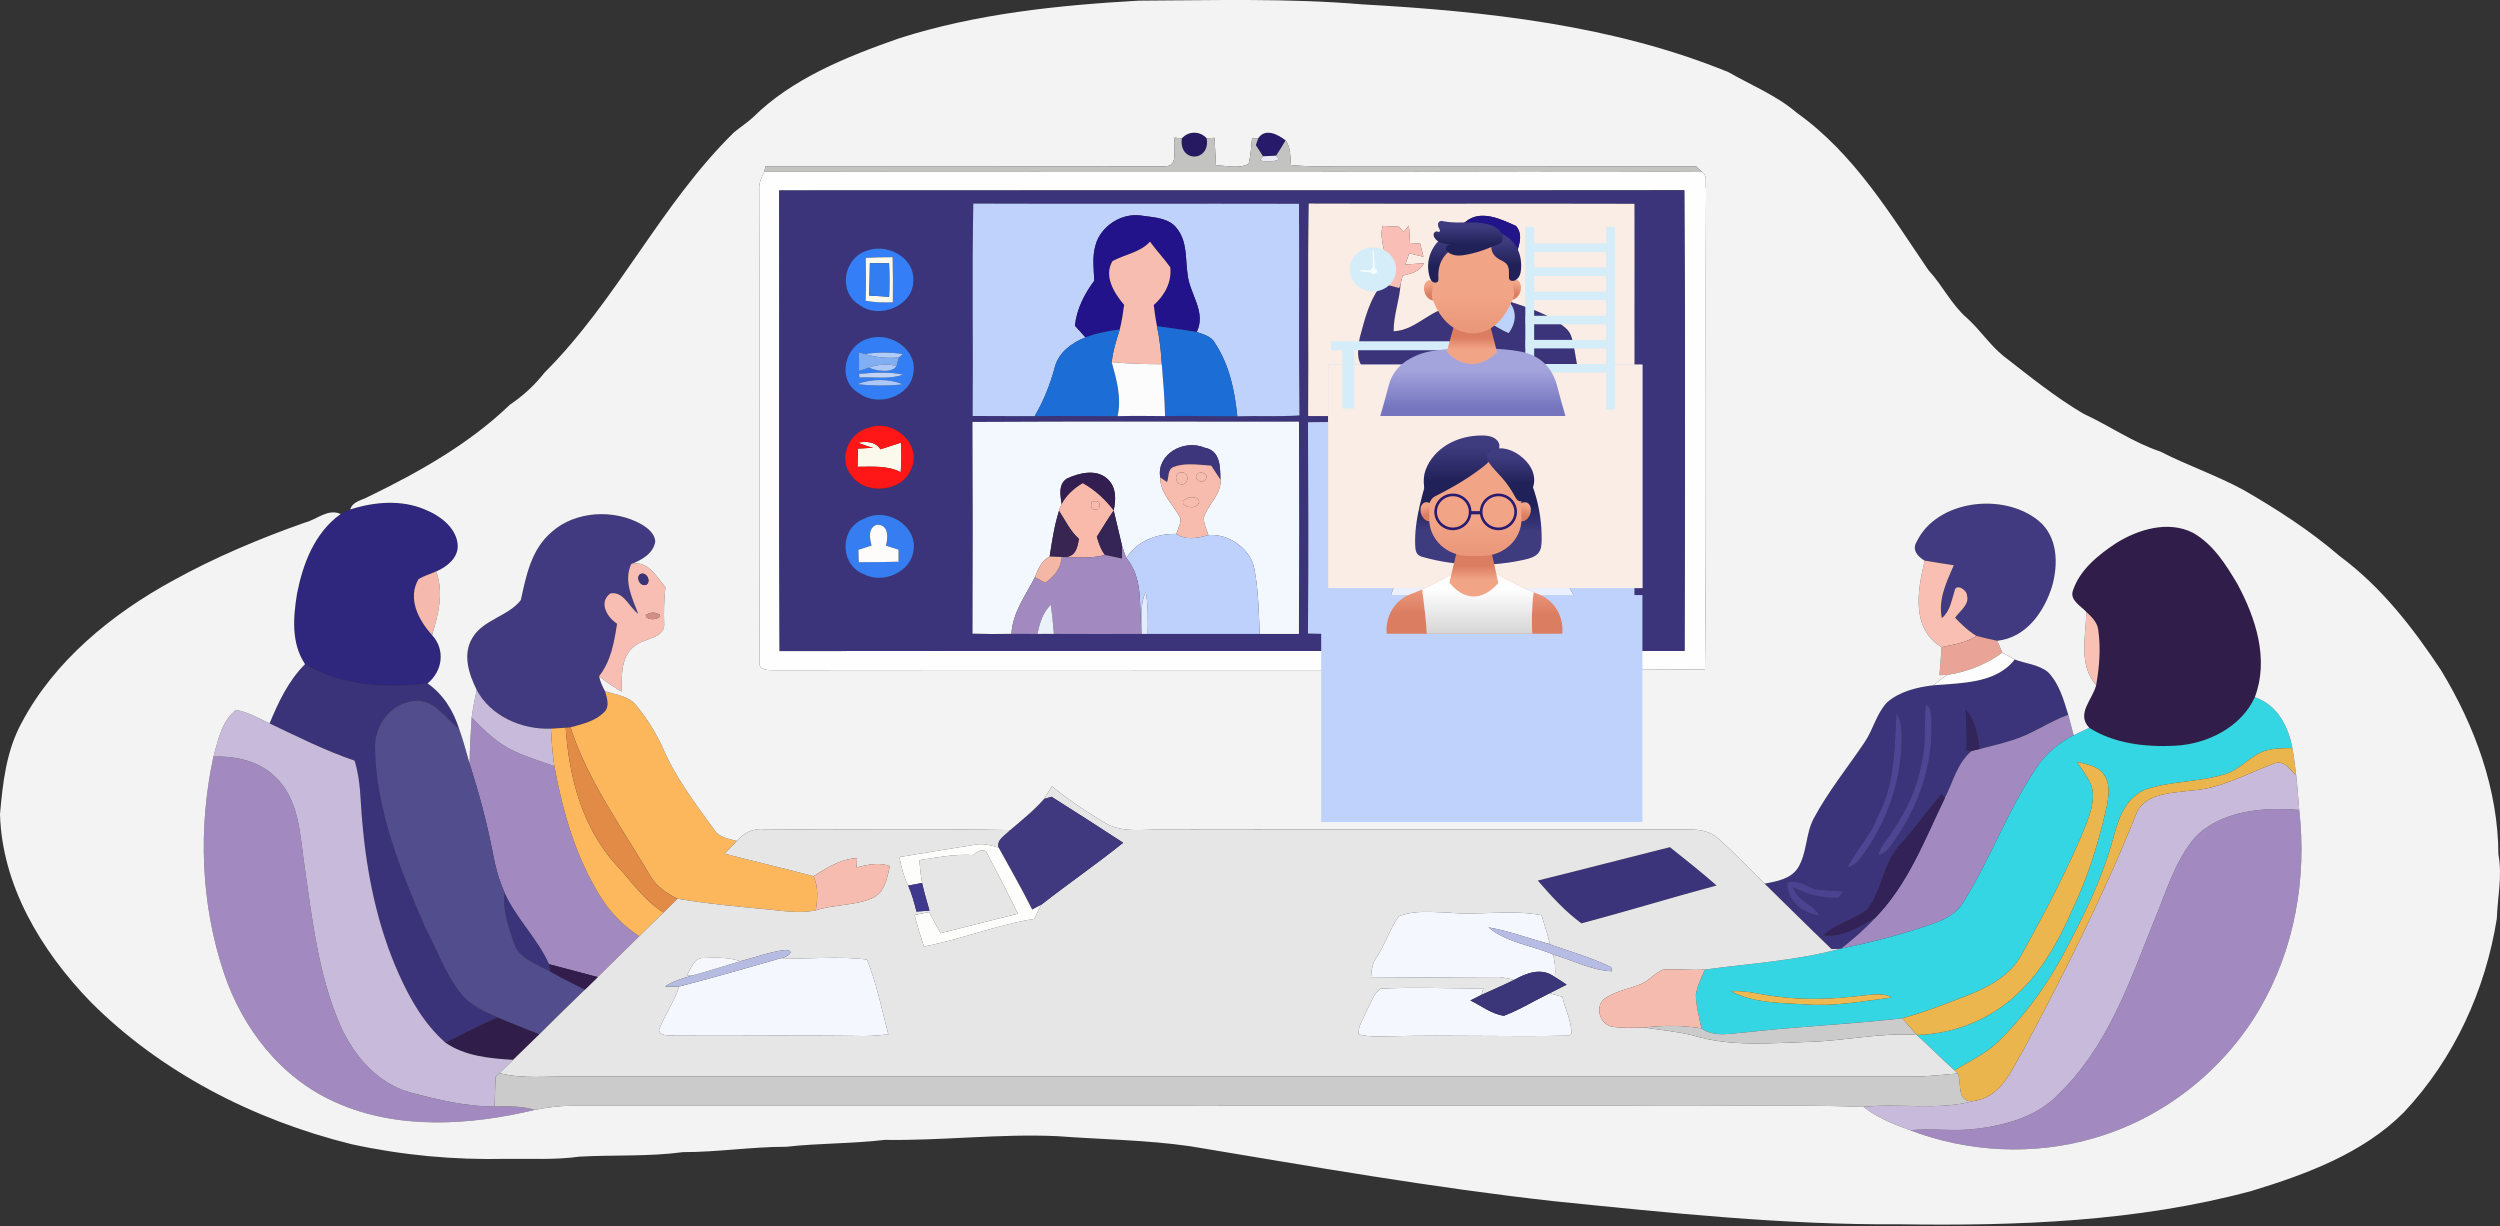 <svg width="844" height="414" viewBox="0 0 844 414" fill="none" xmlns="http://www.w3.org/2000/svg">
    <rect x="0" y="0" width="844" height="414" fill="#333333" stroke="none"/>
    <path d="M398.999 46.72C401.162 44.175 405.139 44.148 407.345 46.666C407.998 49.414 406.706 52.65 403.295 52.866C399.797 52.812 398.476 49.495 398.999 46.72Z" fill="#261961"/>
    <path d="M424.794 46.652C427.16 43.118 431.456 45.379 434.025 47.383C432.98 49.115 431.964 50.875 430.817 52.554C429.714 52.608 427.508 52.703 426.39 52.757C425.563 51.511 424.75 50.252 423.966 48.98C424.17 48.398 424.59 47.234 424.794 46.652Z" fill="#271A6A"/>
    <path d="M680.169 222.646C683.914 224.054 688.312 224.352 691.433 226.924C695.25 230.917 696.702 236.278 698.24 241.3C691.535 243.723 685.83 248.028 678.936 250.018C675.438 251.101 671.867 251.994 668.311 252.874C667.614 248.204 667.062 243.249 663.593 239.567C663.869 244.129 663.913 248.705 663.913 253.28C664.334 253.334 665.19 253.456 665.626 253.51C660.69 257.707 659.326 264.056 656.554 269.484L655.509 268.063C650.675 273.477 646.742 279.528 641.749 284.821C635.797 291.116 635.507 300.118 630.543 306.887C626.101 310.501 619.904 311.679 615.738 315.713C622.255 316.539 627.64 312.789 632.967 309.973C629.556 313.723 625.637 317.026 621.645 320.221L621.152 320.329C620.441 320.342 619.018 320.383 618.307 320.397C610.716 313.1 603.255 305.682 595.736 298.331C599.844 297.573 604.59 296.68 606.956 293.038C610.135 287.921 609.496 281.613 612.298 276.334C617.146 267.25 623.75 259.115 629.513 250.546C632.43 246.254 633.446 240.961 637.089 237.103C641.299 233.448 647.134 232 652.707 231.35C662.302 230.551 673.899 230.768 680.169 222.646ZM650.138 237.767C649.543 244.237 650.312 250.816 648.803 257.206C647.119 267.264 642.155 276.591 635.943 284.862C635.101 286.053 634.506 287.339 634.143 288.72C635.609 288.287 636.799 287.502 637.699 286.351C646.771 274.438 652.359 259.967 652.054 245.253C651.836 242.694 652.664 239.581 650.138 237.767ZM640.239 240.894C639.586 252.712 639.76 265.071 633.78 275.873C631.617 282.141 626.58 286.947 623.736 292.876C625.535 292.267 627.132 291.238 628.134 289.668C637.075 277.782 642.097 263.284 641.995 248.745C641.908 246.051 641.807 243.236 640.239 240.894ZM603.473 297.871C602.994 303.678 608.364 308.267 614.199 309.066C611.978 305.154 606.448 304.017 605.273 299.374C609.917 302 615.23 303.191 620.644 303.123C621.079 302.568 621.936 301.485 622.371 300.944C619.018 300.714 615.651 300.687 612.356 300.145C609.555 298.737 606.797 297.181 603.473 297.871Z" fill="#3B347A"/>
    <path d="M519.156 297.277C534.049 293.608 548.883 289.709 563.761 286C569.087 290.224 574.429 294.461 579.524 298.942C564.269 303.043 549.159 307.673 533.903 311.734C528.359 307.687 523.612 302.407 519.156 297.277Z" fill="#3B347A"/>
    <path d="M173.541 318.581C171.683 312.99 169.622 307.196 170.29 301.254C174.194 309.944 181.495 316.835 185.371 325.512L185.835 328.03C181.277 325.539 175.37 323.698 173.541 318.581Z" fill="#3B347A"/>
    <path d="M150.359 351.991C156.209 349.094 161.971 346.021 168.039 343.489C172.669 345.479 177.401 347.266 182.089 349.161C179.157 352.045 176.181 354.915 173.22 357.798C165.295 357.338 156.935 356.553 150.359 351.991Z" fill="#301D49"/>
    <path d="M118.268 171.993C126.338 169.394 135.511 168.622 143.451 172.006C148.821 174.159 154.323 178.423 154.54 184.298C154.569 188.373 150.926 191.378 147.225 192.935C145.236 193.76 143.161 194.424 141.303 195.507C137.5 201.964 141.216 209.301 145.86 214.391C150.389 219.318 149.475 226.493 144.351 230.716C130.431 232.517 115.002 231.556 102.983 224.219C98.237 217.098 98.992 208.286 100.284 200.366C102.258 190.43 106.09 179.939 115.002 173.536C116.047 172.94 117.135 172.426 118.268 171.993Z" fill="#2F267D"/>
    <path d="M647.031 182.983C653.708 168.864 676.163 166.035 688.167 175.754C694.814 181.182 694.872 190.496 692.797 197.887C690.242 206.158 684.306 215.255 674.261 216.324C671.91 215.851 669.573 215.296 667.28 214.686C664.493 213.035 662.214 210.828 660.051 208.554C661.662 206.212 665.015 204.06 664.043 200.933C664.028 199.16 660.24 196.709 659.834 199.606C658.803 202.774 658.382 206.321 655.566 208.676C654.289 202.381 657.134 196.506 659.601 190.834C656.321 190.32 653.026 189.86 649.789 189.264C647.438 187.978 645.406 185.582 647.031 182.983Z" fill="#413A80"/>
    <path d="M186.315 179.545C194.269 172.465 207.347 171.761 216.593 177.027C218.785 178.326 221.093 180.208 221.209 182.834C220.585 186.827 216.724 189.034 213.081 190.442C210.482 196.154 213.414 201.799 215.446 207.187C212.355 204.954 210.54 199.498 206.041 200.337C202.006 203.356 204.909 208.365 208.32 210.571C207.333 216.785 206.331 223.066 202.252 228.278C202.601 230.065 203.37 231.73 204.256 233.341C204.894 235.615 206.012 238.634 203.82 240.556C200.903 243.48 196.548 244.468 192.586 245.537L190.974 245.673C189.305 245.808 187.65 245.917 185.981 245.998C175.821 246.336 165.544 241.585 160.943 232.921C158.272 227.56 156.124 220.968 159.434 215.431C162.975 209.231 171.612 208.054 175.821 202.612C177.635 194.435 179.304 185.447 186.315 179.545Z" fill="#413A80"/>
    <path d="M714.422 183.348C721.825 178.719 732 175.605 740.389 179.883C747.27 183.822 751.45 190.618 755.282 197.021C761.581 208.662 766.081 222.565 761.233 235.371C756.762 245.267 745.47 251.209 734.264 251.764C724.336 252.265 713.755 251.047 705.351 245.727C700.807 240.989 706.454 236.17 707.658 231.31C708.747 225.178 709.255 218.883 708.37 212.71C708.094 210.179 706.178 208.27 704.334 206.578C702.419 204.493 698.616 202.571 699.835 199.308C702.128 192.432 708.283 187.369 714.422 183.348Z" fill="#301D4A"/>
    <path d="M159.23 242.207C163.425 246.525 167.808 250.898 173.469 253.551C177.867 255.595 182.57 257.003 187.156 258.654C190.016 274.141 194.428 289.681 203.094 303.299C206.287 308.362 210.671 312.681 215.809 316.078C211.121 320.654 206.49 325.27 201.816 329.859C196.33 328.411 190.858 326.949 185.371 325.514C181.496 316.836 174.195 309.946 170.29 301.255C168.476 297.14 167.257 292.808 166.473 288.422C164.499 278.053 161.726 267.833 158.519 257.734C158.62 252.549 158.867 247.365 159.23 242.207Z" fill="#A28AC1"/>
    <path d="M678.931 250.019C685.826 248.029 691.53 243.724 698.236 241.301C698.86 243.602 699.455 245.917 700.065 248.232C694.811 250.899 690.34 254.825 687.234 259.59C677.669 273.885 671.979 290.088 662.82 304.573C660.352 308.878 655.475 310.976 650.758 312.479C641.265 315.687 631.511 318.218 621.641 320.222C625.633 317.027 629.552 313.724 632.963 309.974C644.241 298.454 649.756 283.455 656.549 269.485C659.322 264.057 660.686 257.708 665.621 253.511C666.289 253.349 667.639 253.024 668.307 252.875C671.863 251.995 675.433 251.102 678.931 250.019Z" fill="#A28AC1"/>
    <path d="M75.666 328.71C67.741 305.128 66.841 279.611 72.052 255.434C79.715 255.204 87.655 256.95 93.04 262.378C100.936 270 101.226 281.263 102.634 291.158C105.363 309.731 107.294 328.723 114.914 346.24C119.341 356.082 127.077 365.612 138.457 368.82C147.747 371.243 157.239 373.585 166.95 373.571C171.508 373.436 176.152 373.382 180.55 374.708C158.618 379.947 134.233 381.545 113.303 372.15C94.521 363.852 81.791 346.836 75.666 328.71Z" fill="#A28AC1"/>
    <path d="M741.071 282.659C749.853 273.657 763.961 272.384 776.226 273.44C778.825 296.467 774.76 320.387 762.742 340.787C750.738 361.201 730.461 377.648 706.41 384.376C686.35 390.183 664.186 388.992 644.809 381.56C652.356 380.843 659.977 382.075 667.51 381.046C677.525 379.787 687.947 376.782 694.841 369.485C711.446 353.552 718.835 331.825 726.963 311.479C731.158 301.706 733.959 291.052 741.071 282.659Z" fill="#A28AC1"/>
    <path d="M649.788 189.264C653.024 189.859 656.319 190.319 659.6 190.834C657.132 196.506 654.287 202.381 655.565 208.676C658.38 206.32 658.801 202.773 659.832 199.606C660.238 196.709 664.027 199.159 664.041 200.932C665.014 204.059 661.661 206.212 660.05 208.554C662.212 210.828 664.491 213.034 667.278 214.686C663.78 216.974 659.527 217.637 655.463 218.463C644.969 212.168 647.436 198.902 649.788 189.264Z" fill="#F8BFB2"/>
    <path d="M213.08 190.444C218.813 189.023 221.672 194.776 224.662 198.242C224.125 202.56 224.111 206.878 224.242 211.223C223.792 215.406 218.044 215.515 215.054 217.559C209.436 220.984 209.886 227.996 209.901 233.505C207.201 231.976 204.632 230.229 202.251 228.28C206.33 223.068 207.332 216.787 208.319 210.574C204.908 208.367 202.005 203.358 206.04 200.34C210.539 199.5 212.354 204.956 215.446 207.189C213.413 201.802 210.481 196.157 213.08 190.444ZM216.041 193.896C214.531 195.196 216.374 198.377 218.348 197.321C219.902 196.021 218.073 192.732 216.041 193.896ZM218.015 207.623C217.797 209.599 222.935 209.477 222.819 207.555C221.208 206.567 219.611 206.58 218.015 207.623Z" fill="#F8BEB3"/>
    <path d="M141.303 195.504C143.161 194.421 145.237 193.758 147.225 192.932C149.94 200.08 147.966 207.39 145.861 214.388C141.216 209.298 137.5 201.961 141.303 195.504Z" fill="#F5BAAD"/>
    <path d="M216.038 193.893C218.07 192.729 219.899 196.019 218.345 197.318C216.371 198.374 214.528 195.193 216.038 193.893Z" fill="#3B3379"/>
    <path d="M102.982 224.218C115 231.555 130.429 232.516 144.349 230.715C149.749 234.492 153.087 240.083 154.988 246.026C150.315 242.696 147.194 236.455 140.517 236.55C132.142 236.997 126.525 244.686 126.597 252.09C126.873 273.262 135.074 293.419 143.42 312.817C147.455 320.303 150.141 328.493 155.511 335.289C158.545 339.309 163.436 341.435 168.037 343.492C161.97 346.024 156.208 349.097 150.358 351.993C143.231 345.685 138.514 337.441 134.755 329.089C127.41 312.75 123.84 295.165 122.315 277.581C121.633 270.636 121.851 263.543 119.703 256.801C109.746 253.417 100.427 248.693 91.007 244.225C93.982 237.078 97.306 229.89 102.982 224.218Z" fill="#3B3379"/>
    <path d="M218.015 207.621C219.611 206.579 221.208 206.565 222.819 207.553C222.935 209.476 217.797 209.597 218.015 207.621Z" fill="#D28F87"/>
    <path d="M704.336 206.576C706.18 208.268 708.096 210.177 708.371 212.708C709.257 218.881 708.749 225.176 707.66 231.308C701.564 224.418 704.22 214.739 704.336 206.576Z" fill="#F9C0B4"/>
    <path d="M667.277 214.685C669.57 215.294 671.907 215.849 674.259 216.323C674.839 217.649 675.42 218.976 676 220.302C670.615 224.282 664.171 226.827 657.392 227.843C656.725 227.87 655.404 227.91 654.75 227.937C655.041 224.783 655.273 221.616 655.462 218.461C659.526 217.636 663.779 216.972 667.277 214.685Z" fill="#E9A497"/>
    <path d="M657.39 227.843C664.168 226.828 670.613 224.283 675.998 220.303C677.043 220.886 679.119 222.063 680.164 222.645C673.893 230.767 662.296 230.551 652.702 231.35C654.211 230.131 655.764 228.94 657.39 227.843Z" fill="#FEFDFD"/>
    <path d="M160.94 232.922C165.542 241.586 175.818 246.337 185.978 245.999C186.24 250.223 186.486 254.46 187.154 258.656C182.567 257.005 177.865 255.597 173.467 253.553C167.806 250.899 163.422 246.527 159.228 242.209C159.648 239.082 160.287 236.009 160.94 232.922Z" fill="#C8BADA"/>
    <path d="M204.253 233.342C207.853 234.56 212.309 234.94 214.733 238.067C218.434 242.48 221.439 247.421 223.805 252.578C228.043 262.514 234.734 271.286 241.121 280.085C242.674 282.712 245.983 283.185 248.799 283.916C247.377 285.311 246.012 286.759 244.648 288.208C254.62 290.807 264.664 293.135 274.621 295.788C276.348 299.457 276.015 303.464 275.39 307.335C269.831 308.513 264.141 307.471 258.568 306.97C248.596 306.036 238.595 305.102 228.725 303.41C225.096 301.663 221.685 299.294 219.653 295.91C210.001 279.422 198.462 263.679 192.583 245.539C196.546 244.47 200.9 243.481 203.818 240.557C206.009 238.635 204.892 235.616 204.253 233.342Z" fill="#FCB75C"/>
    <path d="M734.265 251.765C745.47 251.21 756.763 245.267 761.233 235.371C768.999 238.052 772.584 245.429 773.905 252.55C770.16 252.631 766.212 252.536 762.83 254.215C759.143 256.097 756.356 259.224 752.539 260.889C743.699 264.097 733.887 263.488 724.975 266.331C718.081 268.659 715.395 275.631 713.784 281.709C709.894 296.586 702.927 310.542 695.539 324.134C689.922 334.232 682.824 343.6 674.42 351.844C670.21 355.81 664.796 358.342 659.832 361.36C655.492 357.462 651.399 353.319 647.088 349.394C658.874 349.136 670.443 344.696 679.108 337.265C688.862 329.02 694.958 317.825 699.85 306.603C705.075 295.611 708.617 284.01 711.215 272.26C711.999 268.564 712.55 264.246 709.938 261.038C707.862 258.466 704.277 258.019 701.185 257.207C703 260.009 705.206 262.689 706.251 265.87C707.267 270.067 705.757 274.317 704.32 278.257C698.137 293.486 690.357 308.133 682.316 322.577C678.76 329.169 671.618 333.109 664.593 335.911C657.22 338.754 649.861 341.691 642.197 343.776C624.663 345.806 606.984 346.524 589.45 348.514C584.413 348.839 578.738 350.328 574.383 347.174C573.686 343.397 572.554 339.661 572.511 335.816C572.961 332.838 574.398 330.103 575.573 327.328C590.8 325.244 606.287 324.364 621.15 320.33L621.644 320.221C631.514 318.218 641.268 315.687 650.761 312.478C655.478 310.976 660.355 308.877 662.822 304.573C671.981 290.088 677.671 273.884 687.236 259.589C690.343 254.824 694.813 250.898 700.068 248.232C701.795 247.352 703.566 246.539 705.351 245.727C713.755 251.047 724.336 252.266 734.265 251.765ZM584.427 334.652C592.019 338.672 600.989 338.551 609.437 339.065C619.22 339.864 628.945 337.968 638.612 336.777C635.418 334.923 631.601 335.924 628.132 336.182C618.552 337.373 608.783 337.698 599.204 336.358C594.269 335.789 589.435 334.286 584.427 334.652Z" fill="#33D6E2"/>
    <path d="M126.598 252.09C126.525 244.685 132.143 236.996 140.518 236.549C147.194 236.454 150.315 242.695 154.989 246.025C156.382 249.87 157.384 253.822 158.516 257.735C161.724 267.833 164.496 278.054 166.47 288.423C167.254 292.809 168.473 297.141 170.288 301.256C169.62 307.199 171.681 312.993 173.539 318.583C175.368 323.7 181.275 325.541 185.833 328.032C189.636 330.171 193.555 332.134 197.489 334.07C192.336 339.078 187.168 344.074 182.088 349.164C177.4 347.268 172.668 345.481 168.038 343.492C163.437 341.434 158.545 339.309 155.512 335.288C150.141 328.493 147.456 320.303 143.421 312.817C135.075 293.418 126.874 273.262 126.598 252.09Z" fill="#524D8C"/>
    <path d="M650.139 237.767C652.665 239.581 651.837 242.695 652.055 245.253C652.36 259.968 646.771 274.439 637.7 286.352C636.8 287.502 635.61 288.287 634.144 288.721C634.506 287.34 635.102 286.054 635.943 284.863C642.156 276.591 647.12 267.265 648.804 257.207C650.313 250.817 649.544 244.238 650.139 237.767Z" fill="#4E4593"/>
    <path d="M72.05 255.431C73.632 249.908 74.75 243.586 79.641 239.66C83.749 240.364 87.334 242.489 91.006 244.222C100.426 248.689 109.745 253.414 119.702 256.798C121.85 263.539 121.633 270.633 122.315 277.577C123.839 295.162 127.41 312.746 134.754 329.086C138.513 337.438 143.231 345.682 150.358 351.99C156.933 356.552 165.293 357.337 173.219 357.798C171.665 359.287 170.141 360.776 168.617 362.292C168.298 362.603 167.645 363.226 167.326 363.537C167.195 366.881 167.064 370.225 166.948 373.568C157.238 373.582 147.745 371.24 138.455 368.817C127.076 365.608 119.339 356.078 114.912 346.237C107.292 328.72 105.361 309.728 102.633 291.155C101.225 281.259 100.934 269.997 93.038 262.375C87.653 256.947 79.714 255.201 72.05 255.431Z" fill="#C8BADA"/>
    <path d="M739.953 266.859C749.997 266.21 758.619 261.093 767.749 257.749C771.131 256.368 773.192 259.928 775.195 261.783C775.645 265.655 775.862 269.553 776.225 273.438C763.96 272.382 749.852 273.655 741.07 282.657C733.958 291.05 731.157 301.704 726.962 311.477C718.833 331.824 711.445 353.55 694.84 369.483C687.946 376.78 677.524 379.785 667.509 381.044C659.976 382.073 652.355 380.841 644.807 381.558C639.234 379.569 633.704 377.281 629.088 373.68C641.382 372.367 654.053 374.979 666.057 371.744C675.724 370.499 678.99 361.239 683.156 354.376C697.134 328.114 710.545 301.514 721.49 274.007C724.741 267.672 733.508 267.739 739.953 266.859Z" fill="#C8BADA"/>
    <path d="M663.591 239.568C667.06 243.251 667.612 248.205 668.308 252.875C667.641 253.024 666.291 253.349 665.623 253.512C665.187 253.457 664.331 253.336 663.91 253.281C663.91 248.706 663.867 244.13 663.591 239.568Z" fill="#32255C"/>
    <path d="M640.239 240.894C641.806 243.236 641.908 246.052 641.995 248.746C642.097 263.284 637.075 277.783 628.133 289.668C627.132 291.238 625.535 292.267 623.735 292.876C626.58 286.947 631.617 282.142 633.78 275.874C639.76 265.071 639.586 252.712 640.239 240.894Z" fill="#4E4594"/>
    <path d="M185.983 245.998C187.652 245.917 189.307 245.809 190.976 245.673C192.079 262.094 196.405 279.137 207.987 291.983C213.184 297.466 217.379 303.964 224.055 308.052C221.283 310.705 218.525 313.372 215.811 316.079C210.673 312.681 206.289 308.363 203.096 303.3C194.431 289.682 190.018 274.142 187.159 258.655C186.491 254.459 186.244 250.222 185.983 245.998Z" fill="#FDB75C"/>
    <path d="M190.974 245.674L192.585 245.539C198.463 263.679 210.003 279.422 219.655 295.91C221.687 299.294 225.098 301.663 228.727 303.41C227.188 304.966 225.621 306.51 224.053 308.053C217.376 303.965 213.181 297.467 207.985 291.984C196.402 279.138 192.077 262.095 190.974 245.674Z" fill="#E18B47"/>
    <path d="M762.831 254.215C766.213 252.536 770.161 252.631 773.906 252.55C774.472 255.609 774.82 258.695 775.197 261.782C773.194 259.927 771.133 256.367 767.751 257.748C758.621 261.092 750 266.209 739.955 266.858C733.511 267.738 724.744 267.671 721.492 274.006C710.548 301.513 697.136 328.113 683.158 354.375C678.993 361.238 675.727 370.498 666.06 371.743C660.297 372.081 662.431 365.692 660.922 362.403L659.833 361.36C664.797 358.341 670.211 355.81 674.42 351.844C682.825 343.6 689.922 334.232 695.54 324.133C702.928 310.542 709.895 296.586 713.785 281.708C715.396 275.63 718.081 268.659 724.976 266.33C733.888 263.488 743.7 264.097 752.54 260.888C756.357 259.223 759.144 256.096 762.831 254.215Z" fill="#EBB54E"/>
    <path d="M701.182 257.207C704.274 258.019 707.859 258.466 709.935 261.038C712.547 264.246 711.996 268.565 711.212 272.26C708.614 284.01 705.072 295.612 699.847 306.604C694.955 317.826 688.859 329.021 679.105 337.265C670.44 344.697 658.871 349.137 647.085 349.394C645.431 347.54 643.805 345.658 642.194 343.776C649.858 341.692 657.217 338.754 664.59 335.911C671.615 333.109 678.757 329.17 682.313 322.577C690.354 308.133 698.134 293.486 704.318 278.257C705.754 274.318 707.264 270.067 706.248 265.871C705.203 262.69 702.997 260.009 701.182 257.207Z" fill="#EAB64D"/>
    <path d="M355.151 265.439C360.624 270.015 366.662 273.954 372.816 277.677C378.811 281.427 386.388 279.87 393.151 280.073C452.155 279.965 511.172 280.086 570.175 280.019C573.76 280.005 577.578 280.655 580.176 283.159C585.604 287.992 590.54 293.285 595.736 298.334C603.255 305.685 610.715 313.103 618.307 320.4C619.018 320.386 620.44 320.345 621.151 320.332C606.288 324.366 590.801 325.246 575.575 327.331C570.843 327.655 566.111 327.033 561.394 327.358C558.723 328.468 556.967 330.85 554.368 332.055C550.348 333.774 545.819 334.478 542.132 336.834C538.315 339.189 539.708 345.551 544.063 346.58C547.692 347.203 551.422 346.946 555.109 346.905C560.653 347.717 566.256 348.232 571.685 349.585C584.298 353.484 597.841 352.13 610.875 351.738C622.98 351.386 634.955 348.543 647.09 349.396C651.4 353.322 655.494 357.464 659.834 361.363L660.922 362.405C656.336 362.77 651.749 363.325 647.148 363.447C495.728 363.42 344.294 363.434 192.86 363.447C184.776 363.271 176.531 364.341 168.621 362.297C170.145 360.78 171.669 359.291 173.222 357.802C176.183 354.919 179.158 352.049 182.09 349.166C187.171 344.076 192.338 339.081 197.491 334.072C198.928 332.651 200.379 331.256 201.816 329.862C206.49 325.273 211.12 320.657 215.809 316.081C218.523 313.374 221.281 310.707 224.053 308.054C225.621 306.511 227.188 304.967 228.727 303.411C238.597 305.103 248.598 306.037 258.569 306.971C264.143 307.472 269.833 308.514 275.392 307.336C281.546 305.292 288.427 305.82 294.378 303.262C298.819 301.299 299.501 296.398 300.401 292.419C296.729 290.957 292.854 291.958 289.196 292.838C289.225 292.067 289.297 290.51 289.341 289.738C283.709 289.901 279.152 293.068 274.623 295.789C264.666 293.136 254.621 290.808 244.65 288.209C246.014 286.76 247.378 285.312 248.801 283.917C251.036 281.156 254.36 279.531 258.119 279.951C285.756 280.262 313.407 279.68 341.043 280.235C339.504 281.995 336.297 283.484 337.153 286.165C334.526 285.379 331.783 284.621 329.025 285.203C320.562 286.53 312.1 287.938 303.667 289.346C304.19 292.662 305.119 295.911 306.599 298.971C307.847 301.8 308.66 304.764 309.401 307.742C310.504 307.661 312.71 307.499 313.799 307.431C312.913 304.318 311.984 301.218 311.288 298.077C310.823 295.519 310.591 292.933 310.359 290.361C316.353 289.495 322.377 288.249 328.488 288.669C329.779 287.735 331.144 286.435 332.871 287.396C336.529 294.381 340.216 301.367 343.627 308.46C334.918 310.68 326.209 312.887 317.485 315.052C316.208 312.67 314.945 310.287 313.668 307.905C312.449 308.162 309.996 308.649 308.776 308.907C309.676 312.48 310.736 316.027 311.941 319.533C324.569 317.137 336.485 312.237 349.186 310.206C349.97 308.636 350.739 307.066 351.479 305.482C360.595 298.348 370.174 291.755 379.188 284.513C371.161 279.288 363.106 274.089 354.992 268.986C354.353 269.176 353.076 269.555 352.437 269.744C353.366 268.323 354.223 266.861 355.151 265.439ZM519.155 297.278C523.611 302.409 528.358 307.688 533.902 311.736C549.158 307.675 564.268 303.045 579.523 298.943C574.428 294.463 569.086 290.226 563.76 286.002C548.882 289.711 534.048 293.61 519.155 297.278ZM472.214 309.394C469.21 313.577 467.758 318.518 464.957 322.809C463.375 324.975 462.939 327.534 462.852 330.092C477.323 330.038 491.824 329.93 506.295 329.848C507.921 330.051 509.532 330.376 511.114 330.837C507.5 332.624 503.799 334.221 500.126 335.872C500.286 335.317 500.62 334.221 500.794 333.666C489.24 333.774 477.657 333.165 466.118 333.774C463.563 335.534 462.794 338.823 461.313 341.355C460.37 343.913 458.323 346.431 458.73 349.206C462.359 350.208 466.219 349.816 469.964 349.829C489.835 349.328 509.735 350.1 529.606 349.626L530.477 348.976C530.666 344.739 528.314 340.678 527.472 336.522C526.398 336.211 524.25 335.615 523.161 335.317C525.077 334.343 526.964 333.368 528.895 332.42C527.588 331.527 526.282 330.62 524.903 329.848C525.223 327.29 524.947 324.731 524.352 322.241C530.912 324.136 537.328 327.601 544.179 327.899L543.947 326.545C536.936 323.066 529.229 321.022 521.855 318.342L523.263 318.653C522.421 315.404 521.405 312.21 520.433 308.988C510.04 306.917 499.371 309.164 488.877 308.081C483.362 307.959 477.323 307.187 472.214 309.394ZM249.919 324.515C246.043 323.161 241.848 323.229 237.784 323.418C234.199 323.121 233.357 327.006 231.891 329.239L233.763 329.307C230.556 330.282 227.217 331.134 224.488 333.084C225.693 333.07 228.103 333.057 229.307 333.043C227.653 338.214 224.285 342.722 222.456 347.812C223.066 350.059 225.853 349.328 227.696 349.64C248.975 349.788 270.254 349.436 291.533 349.761C294.334 349.775 297.121 349.504 299.908 349.22C297.687 340.786 295.96 332.082 292.708 323.973C283.158 322.66 273.287 323.919 263.621 323.486C265.145 323.445 268.86 321.171 265.478 320.67C260.122 321.212 255.086 323.202 249.919 324.515Z" fill="#E6E6E6"/>
    <path d="M641.746 284.822C646.739 279.529 650.673 273.478 655.506 268.063L656.551 269.485C649.758 283.455 644.243 298.454 632.965 309.974C627.638 312.79 622.253 316.539 615.735 315.714C619.901 311.679 626.099 310.502 630.541 306.887C635.505 300.119 635.795 291.117 641.746 284.822Z" fill="#322257"/>
    <path d="M352.436 269.742C353.075 269.553 354.352 269.174 354.991 268.984C363.104 274.088 371.16 279.286 379.187 284.511C370.173 291.753 360.593 298.346 351.478 305.48C350.723 305.872 349.214 306.671 348.459 307.064C344.946 299.984 340.955 293.107 337.152 286.163C336.295 283.482 339.503 281.993 341.042 280.233C344.961 276.849 349.068 273.627 352.436 269.742Z" fill="#413980"/>
    <path d="M329.025 285.202C331.783 284.62 334.526 285.378 337.153 286.163C340.956 293.108 344.948 299.985 348.46 307.064C349.215 306.672 350.725 305.873 351.479 305.481C350.739 307.064 349.97 308.635 349.186 310.205C336.486 312.236 324.569 317.136 311.941 319.532C310.736 316.026 309.677 312.479 308.777 308.905C309.996 308.648 312.449 308.161 313.668 307.904C314.946 310.286 316.208 312.669 317.486 315.051C326.209 312.885 334.918 310.679 343.627 308.459C340.216 301.365 336.529 294.38 332.871 287.395C331.144 286.434 329.78 287.734 328.488 288.668C322.377 288.248 316.353 289.493 310.359 290.36C310.591 292.932 310.823 295.517 311.288 298.076C310.127 298.306 307.775 298.753 306.599 298.969C305.119 295.91 304.19 292.661 303.667 289.344C312.101 287.937 320.563 286.529 329.025 285.202Z" fill="#FDFDFC"/>
    <path d="M274.622 295.788C279.15 293.067 283.708 289.899 289.34 289.737C289.296 290.509 289.224 292.065 289.195 292.837C292.852 291.957 296.728 290.955 300.4 292.417C299.5 296.397 298.818 301.298 294.376 303.26C288.425 305.819 281.545 305.291 275.391 307.335C276.015 303.463 276.349 299.456 274.622 295.788Z" fill="#F6BCAF"/>
    <path d="M306.597 298.971C307.773 298.755 310.124 298.308 311.285 298.078C311.982 301.218 312.911 304.318 313.797 307.432C312.708 307.5 310.502 307.662 309.399 307.743C308.658 304.765 307.845 301.801 306.597 298.971Z" fill="#40388D"/>
    <path d="M603.474 297.874C606.798 297.183 609.555 298.74 612.357 300.148C615.652 300.689 619.019 300.717 622.372 300.947C621.937 301.488 621.08 302.571 620.645 303.126C615.231 303.194 609.918 302.003 605.273 299.376C606.449 304.02 611.979 305.157 614.2 309.069C608.365 308.27 602.995 303.681 603.474 297.874Z" fill="#4B4392"/>
    <path d="M472.213 309.395C477.322 307.189 483.36 307.96 488.876 308.082C499.37 309.165 510.038 306.918 520.431 308.989C521.404 312.211 522.42 315.406 523.262 318.655L521.854 318.343C515.409 316.584 509.139 314.215 502.52 313.077C508.529 318.235 517.122 319.142 524.35 322.242C524.945 324.733 525.221 327.291 524.902 329.85C520.504 326.493 515.394 328.429 511.113 330.838C509.53 330.378 507.919 330.053 506.294 329.85C491.822 329.931 477.322 330.039 462.851 330.094C462.938 327.535 463.373 324.977 464.955 322.811C467.757 318.519 469.208 313.578 472.213 309.395Z" fill="#F4F7FE"/>
    <path d="M229.307 333.04C240.803 330.062 252.212 326.786 263.62 323.483C273.287 323.916 283.157 322.657 292.708 323.97C295.96 332.079 297.687 340.783 299.908 349.216C297.121 349.501 294.334 349.771 291.532 349.758C270.254 349.433 248.975 349.785 227.696 349.636C225.853 349.325 223.066 350.056 222.456 347.809C224.285 342.719 227.652 338.211 229.307 333.04Z" fill="#F4F7FE"/>
    <path d="M466.116 333.774C477.655 333.165 489.238 333.774 500.792 333.666C500.618 334.221 500.284 335.317 500.124 335.872C498.862 336.495 497.628 337.118 496.38 337.754C500.095 339.527 503.492 342.329 507.716 342.938C513.115 340.881 517.992 337.822 523.16 335.317C524.248 335.615 526.396 336.211 527.471 336.522C528.312 340.678 530.664 344.739 530.475 348.976L529.604 349.626C509.733 350.1 489.833 349.328 469.963 349.829C466.218 349.815 462.357 350.208 458.728 349.206C458.322 346.431 460.368 343.913 461.312 341.355C462.792 338.823 463.561 335.534 466.116 333.774Z" fill="#F4F7FE"/>
    <path d="M502.522 313.075C509.141 314.212 515.411 316.581 521.856 318.341C529.229 321.022 536.937 323.066 543.947 326.545L544.18 327.898C537.329 327.601 530.913 324.135 524.352 322.24C517.124 319.14 508.531 318.233 502.522 313.075Z" fill="#B7BCE4"/>
    <path d="M249.916 324.515C255.083 323.202 260.12 321.212 265.476 320.67C268.858 321.171 265.142 323.445 263.618 323.486C252.209 326.789 240.801 330.065 229.305 333.043C228.1 333.057 225.691 333.07 224.486 333.084C227.215 331.134 230.553 330.282 233.761 329.307C239.189 327.845 244.531 326.126 249.916 324.515Z" fill="#B6BBE2"/>
    <path d="M231.891 329.237C233.357 327.003 234.199 323.118 237.784 323.416C241.848 323.226 246.043 323.159 249.918 324.512C244.533 326.123 239.192 327.843 233.763 329.305L231.891 329.237Z" fill="#F6F7FC"/>
    <path d="M185.37 325.515C190.856 326.95 196.328 328.412 201.815 329.861C200.378 331.255 198.927 332.649 197.49 334.071C193.556 332.135 189.637 330.172 185.834 328.033L185.37 325.515Z" fill="#321D4C"/>
    <path d="M511.115 330.833C515.397 328.423 520.507 326.487 524.905 329.844C526.283 330.616 527.59 331.523 528.896 332.417C526.966 333.364 525.079 334.339 523.163 335.313C517.995 337.818 513.118 340.877 507.719 342.935C503.495 342.326 500.099 339.523 496.383 337.75C497.631 337.114 498.865 336.491 500.128 335.868C503.8 334.217 507.501 332.62 511.115 330.833Z" fill="#3B357A"/>
    <path d="M554.369 332.051C556.967 330.846 558.723 328.464 561.394 327.354C566.111 327.029 570.843 327.652 575.575 327.327C574.399 330.102 572.962 332.836 572.513 335.814C572.556 339.659 573.688 343.395 574.385 347.172C568.013 346.143 561.51 346.089 555.109 346.901C551.422 346.942 547.692 347.199 544.063 346.576C539.709 345.547 538.315 339.185 542.133 336.83C545.82 334.474 550.348 333.77 554.369 332.051Z" fill="#F5BBAE"/>
    <path d="M584.427 334.65C589.435 334.285 594.268 335.787 599.203 336.356C608.783 337.696 618.552 337.371 628.132 336.18C631.601 335.923 635.418 334.921 638.611 336.776C628.944 337.967 619.219 339.862 609.436 339.063C600.989 338.549 592.019 338.671 584.427 334.65Z" fill="#EEB950"/>
    <path d="M589.45 348.514C606.984 346.524 624.663 345.807 642.197 343.776C643.808 345.658 645.434 347.54 647.089 349.394C634.954 348.541 622.98 351.384 610.874 351.736C597.84 352.129 584.297 353.482 571.684 349.584C566.255 348.23 560.653 347.716 555.108 346.903C561.509 346.091 568.012 346.145 574.384 347.174C578.738 350.328 584.413 348.839 589.45 348.514Z" fill="#CBCBCB"/>
    <path d="M167.326 363.541C167.645 363.229 168.299 362.607 168.618 362.295C176.529 364.339 184.773 363.27 192.858 363.446C344.292 363.433 495.726 363.419 647.145 363.446C651.746 363.324 656.333 362.769 660.92 362.404C662.429 365.693 660.295 372.083 666.058 371.744C654.054 374.98 641.383 372.367 629.088 373.68C603.165 372.773 577.198 373.599 551.26 373.274C431.788 373.301 312.33 373.287 192.872 373.301C188.721 373.369 184.599 373.897 180.549 374.709C176.151 373.382 171.506 373.436 166.949 373.572C167.065 370.228 167.195 366.884 167.326 363.541Z" fill="#CCCBCC"/>
    <path d="M303.593 12.918C329.59 4.62 357.124 1.764 384.427 0.221C409.567 0.112 434.765 -0.646 459.817 1.466C501.809 3.821 544.628 8.451 583.513 24.357C591.279 28.797 599.784 32.236 606.548 38.043C626.042 51.932 638.147 72.305 651.065 91.243C655.826 96.36 658.729 102.777 664.085 107.407C668.541 111.414 671.749 116.476 676.452 120.253C685.204 127.035 693.826 134.061 703.479 139.733C712.217 143.74 720.055 149.358 729.301 152.431C738.445 157.128 748.315 160.472 757.358 165.386C768.854 171.992 779.987 179.22 789.929 187.776C804.023 198.213 814.663 212.048 824.054 226.207C835.564 245.132 843.373 266.561 843.46 288.478C844.839 295.693 843.17 302.908 842.923 310.137C839.135 334.003 828.699 357.259 811.557 375.507C797.971 389.206 778.84 396.367 760.217 402.039C721.637 412.449 681.155 413.911 641.239 413.316C602.179 413.587 563.337 409.458 524.568 405.518C483.389 400.929 442.632 393.755 401.83 386.973C386.923 384.82 371.857 384.699 356.863 383.561C337.428 382.695 318.108 385.132 298.687 384.82C287.642 386.147 276.494 385.903 265.448 387.149C253.764 387.149 242.225 388.963 230.54 388.963C218.972 390.52 207.273 389.843 195.646 390.479C187.489 391.616 179.244 391.142 171.029 391.223C153.451 391.643 135.816 390.032 118.688 386.282C85.406 378.052 54.097 361.835 30.568 338.213C13.717 320.804 0.682 298.806 0 274.873C0.929 264.355 2.09 253.539 7.316 243.995C18.274 223.256 37.594 207.296 58.756 195.803C72.792 188.06 87.713 181.806 102.94 176.418C106.902 175.444 110.792 171.545 115.001 173.535C106.089 179.938 102.257 190.429 100.283 200.365C98.992 208.284 98.237 217.097 102.983 224.217C97.308 229.889 93.984 237.078 91.008 244.225C87.336 242.492 83.751 240.367 79.643 239.663C74.752 243.589 73.634 249.911 72.052 255.434C66.841 279.611 67.741 305.128 75.666 328.71C81.791 346.836 94.521 363.852 113.303 372.15C134.234 381.544 158.619 379.947 180.551 374.708C184.6 373.896 188.723 373.368 192.874 373.3C312.331 373.287 431.789 373.3 551.261 373.273C577.199 373.598 603.166 372.772 629.09 373.679C633.706 377.28 639.236 379.568 644.81 381.558C664.187 388.99 686.351 390.181 706.411 384.374C730.462 377.646 750.739 361.198 762.743 340.785C774.761 320.384 778.826 296.464 776.227 273.438C775.865 269.553 775.647 265.654 775.197 261.783C774.819 258.696 774.471 255.61 773.905 252.55C772.584 245.43 768.999 238.052 761.233 235.372C766.081 222.566 761.582 208.663 755.282 197.022C751.45 190.619 747.27 183.823 740.39 179.884C732 175.606 721.826 178.72 714.423 183.349C708.283 187.37 702.129 192.433 699.835 199.309C698.616 202.572 702.419 204.494 704.335 206.579C704.219 214.742 701.563 224.42 707.659 231.311C706.454 236.171 700.808 240.99 705.351 245.728C703.566 246.54 701.795 247.352 700.068 248.232C699.458 245.917 698.863 243.602 698.239 241.301C696.7 236.279 695.249 230.918 691.431 226.925C688.311 224.353 683.913 224.055 680.168 222.647C679.123 222.065 677.047 220.887 676.002 220.305C675.421 218.979 674.841 217.652 674.26 216.325C684.305 215.256 690.241 206.159 692.796 197.888C694.871 190.497 694.813 181.183 688.165 175.755C676.162 166.035 653.707 168.865 647.03 182.984C645.405 185.583 647.437 187.979 649.788 189.265C647.437 198.903 644.969 212.169 655.463 218.464C655.275 221.618 655.042 224.786 654.752 227.94C655.405 227.913 656.726 227.872 657.394 227.845C655.768 228.942 654.215 230.133 652.706 231.351C647.132 232.001 641.297 233.45 637.088 237.105C633.444 240.963 632.428 246.256 629.511 250.547C623.748 259.116 617.144 267.252 612.296 276.335C609.495 281.614 610.133 287.923 606.955 293.04C604.589 296.681 599.842 297.574 595.735 298.332C590.538 293.283 585.603 287.99 580.175 283.158C577.577 280.653 573.759 280.003 570.174 280.017C511.171 280.085 452.153 279.963 393.15 280.071C386.386 279.868 378.81 281.425 372.815 277.675C366.661 273.952 360.622 270.013 355.15 265.438C354.221 266.859 353.365 268.321 352.436 269.742C349.069 273.627 344.961 276.849 341.042 280.234C313.406 279.679 285.755 280.261 258.118 279.949C254.359 279.53 251.035 281.154 248.8 283.916C245.984 283.185 242.674 282.711 241.121 280.085C234.735 271.286 228.043 262.514 223.805 252.577C221.439 247.42 218.435 242.479 214.733 238.066C212.309 234.939 207.853 234.56 204.254 233.341C203.368 231.73 202.599 230.065 202.25 228.279C204.631 230.228 207.2 231.974 209.9 233.504C209.885 227.994 209.435 220.982 215.053 217.557C218.043 215.513 223.791 215.405 224.241 211.222C224.11 206.877 224.124 202.558 224.661 198.24C221.671 194.774 218.812 189.021 213.079 190.443C216.722 189.035 220.583 186.828 221.207 182.835C221.091 180.209 218.783 178.327 216.591 177.027C207.345 171.762 194.267 172.465 186.313 179.545C179.302 185.447 177.633 194.436 175.819 202.612C171.61 208.054 162.973 209.232 159.432 215.432C156.122 220.969 158.27 227.561 160.941 232.922C160.288 236.008 159.649 239.081 159.228 242.208C158.865 247.366 158.619 252.55 158.517 257.735C157.385 253.823 156.383 249.87 154.99 246.026C153.089 240.083 149.75 234.492 144.351 230.715C149.474 226.492 150.389 219.317 145.86 214.39C147.965 207.391 149.939 200.081 147.225 192.933C150.926 191.377 154.569 188.371 154.54 184.297C154.322 178.422 148.821 174.158 143.451 172.005C135.511 168.621 126.338 169.393 118.267 171.992C118.964 169.284 122.215 168.892 124.407 167.66C141.651 159.294 158.532 149.737 172.132 136.633C176.646 133.601 180.565 129.973 183.831 125.79C208.55 101.112 222.891 69.138 247.827 44.649C249.903 42.957 252.167 41.468 254.156 39.667C267.451 26.482 285.74 19.172 303.593 12.918ZM399 46.72C398.39 46.653 397.185 46.517 396.576 46.45C395.763 49.577 398.347 56.25 393.136 56.156C348.227 56.074 303.332 56.142 258.423 56.115C258.336 56.575 258.133 57.496 258.031 57.956C257.131 59.797 256.173 61.692 256.318 63.79C256.464 117.072 256.246 170.367 256.449 223.662C255.985 226.18 259.236 226.302 261.065 226.262C365.906 226.058 470.776 226.505 575.603 226.004C576.198 171.924 575.646 117.844 575.951 63.763C575.559 61.936 576.546 59.377 574.717 58.091C574.18 57.604 573.106 56.629 572.569 56.142C533.567 56.088 494.58 56.142 455.579 56.115C449.004 56.034 442.399 56.413 435.853 55.709C435.548 52.893 435.81 49.834 434.024 47.384C431.455 45.38 427.159 43.119 424.793 46.653C424.27 46.666 423.225 46.68 422.688 46.68C422.398 49.563 422.253 52.474 421.541 55.303C418.348 57.103 414.11 55.817 410.525 55.871C410.336 52.758 410.176 49.644 410.031 46.531C409.363 46.571 408.014 46.626 407.346 46.666C405.14 44.148 401.163 44.175 399 46.72Z" fill="#F3F3F3"/>
    <path d="M396.574 46.449C397.184 46.517 398.388 46.652 398.998 46.72C398.475 49.495 399.796 52.811 403.294 52.865C406.705 52.649 407.997 49.413 407.344 46.666C408.012 46.625 409.362 46.571 410.029 46.53C410.174 49.644 410.334 52.757 410.523 55.871C414.108 55.817 418.346 57.103 421.54 55.302C422.251 52.473 422.396 49.562 422.686 46.679C423.223 46.679 424.268 46.666 424.791 46.652C424.588 47.234 424.167 48.398 423.964 48.98C424.747 50.253 425.56 51.512 426.388 52.757C426.126 53.096 425.618 53.759 425.357 54.084C427.447 54.801 429.769 54.652 431.816 53.813C431.569 53.502 431.061 52.879 430.815 52.554C431.961 50.876 432.977 49.116 434.022 47.383C435.808 49.833 435.546 52.893 435.851 55.708C442.397 56.412 449.002 56.033 455.577 56.114C494.578 56.142 533.565 56.087 572.567 56.142C573.104 56.629 574.178 57.603 574.715 58.091C534.03 57.576 493.345 58.037 452.659 57.874C387.792 57.901 322.911 57.82 258.029 57.956C258.131 57.495 258.334 56.575 258.421 56.114C303.33 56.142 348.225 56.074 393.134 56.155C398.345 56.25 395.761 49.576 396.574 46.449Z" fill="#C3C3C2"/>
    <path d="M425.361 54.086C425.622 53.761 426.13 53.098 426.391 52.759C427.509 52.705 429.715 52.61 430.818 52.556C431.065 52.881 431.573 53.504 431.82 53.815C429.773 54.654 427.451 54.803 425.361 54.086Z" fill="#E9E9F5"/>
    <path d="M258.033 57.957C322.915 57.822 387.796 57.903 452.663 57.876C493.349 58.038 534.034 57.578 574.719 58.092C576.548 59.378 575.561 61.937 575.953 63.764C575.648 117.845 576.2 171.925 575.604 226.005C470.778 226.506 365.908 226.059 261.067 226.262C259.238 226.303 255.986 226.181 256.451 223.663C256.248 170.368 256.465 117.073 256.32 63.791C256.175 61.693 257.133 59.798 258.033 57.957ZM263.055 64.292C263.171 116.139 262.896 167.972 263.2 219.805C365.022 219.684 466.859 219.792 568.695 219.765C568.826 167.918 568.971 116.071 568.623 64.238C466.772 64.36 364.921 64.238 263.055 64.292Z" fill="#FEFEFF"/>
    <path d="M263.057 64.291C364.922 64.237 466.773 64.359 568.624 64.237C568.973 116.07 568.828 167.917 568.697 219.764C466.86 219.791 365.024 219.682 263.202 219.804C262.897 167.971 263.173 116.138 263.057 64.291ZM328.374 140.437C335.341 140.504 342.323 140.45 349.304 140.491C358.638 140.383 367.971 140.491 377.304 140.491C382.645 140.369 387.987 140.423 393.328 140.477C401.456 140.261 409.585 140.64 417.713 140.545C424.695 140.315 431.705 140.735 438.687 140.234C438.411 116.422 438.702 92.611 438.542 68.799C401.892 68.704 365.242 68.867 328.592 68.731C328.127 92.624 328.577 116.53 328.374 140.437ZM441.634 140.45C455.22 140.491 468.806 140.464 482.391 140.464C482.725 134.034 482.929 127.604 483.161 121.174C476.615 123.15 469.909 126.115 462.854 125.099C457.266 124.233 458.384 117.735 459.066 113.958C460.793 107.704 462.274 100.936 466.744 95.819C468.152 96.171 470.983 96.875 472.391 97.227L472.826 95.886C472.55 101.274 470.431 106.405 470.504 111.833C478.458 111.508 483.451 103.44 491.696 103.454C490.447 106.486 492.537 109.64 494.831 111.698C497.603 112.821 499.301 109.491 501.246 108.259L500.201 107.582L501.812 108.097C504.149 109.762 506.617 111.292 509.302 112.469C511.871 109.099 512.292 104.929 509.302 101.667C516.095 103.9 523.265 106.093 528.621 110.791C530.755 112.564 530.915 115.366 531.495 117.803C532.802 125.275 534.094 132.748 534.834 140.288C540.524 140.572 546.228 140.572 551.918 140.301C551.686 116.476 551.889 92.638 551.802 68.799C515.137 68.691 478.487 68.853 441.822 68.718C441.416 92.624 441.822 116.544 441.634 140.45ZM293.146 84.461C284.728 86.749 282.696 98.486 290.142 102.966C296.964 108.083 308.489 103.034 308.329 94.803C308.895 87.466 300.331 82.174 293.146 84.461ZM293.161 114.297C284.916 116.652 282.318 128.443 290.026 132.775C296.456 137.662 307.4 133.763 308.343 126.006C309.897 118.317 300.912 111.806 293.161 114.297ZM521.132 137.404C519.869 139.097 520.159 140.18 521.988 140.613C523.236 138.921 522.946 137.838 521.132 137.404ZM328.316 142.454C328.447 166.279 328.432 190.104 328.33 213.916C332.699 214.064 337.097 214.078 341.481 213.983C344.384 213.997 347.301 214.01 350.233 214.01C351.627 214.01 354.414 213.997 355.807 213.997C365.677 214.051 375.547 214.037 385.418 214.01L387.45 214.024C400.063 214.037 412.676 214.037 425.29 214.024C429.702 214.024 434.115 214.037 438.527 214.024C438.615 190.145 438.629 166.252 438.542 142.359C401.805 142.4 365.053 142.224 328.316 142.454ZM441.59 142.535C441.706 166.319 441.764 190.104 441.576 213.875C449.428 214.173 457.295 213.983 465.162 214.024C488.139 214.024 511.131 214.064 534.108 213.997C540.001 214.037 545.909 214.024 551.802 214.051C551.816 190.158 551.787 166.265 551.816 142.373C515.079 142.44 478.327 142.102 441.59 142.535ZM293.538 144.322C286.194 146.028 282.725 155.287 287.66 160.742C292.319 167.335 304.773 165.94 307.56 158.454C311.537 150.576 302.233 141.303 293.538 144.322ZM291.811 175.105C283.363 178.137 283.334 190.578 291.564 193.84C298.299 197.387 307.661 192.96 308.431 185.759C309.751 177.677 299.504 170.936 291.811 175.105Z" fill="#3B347A"/>
    <path d="M328.372 140.438C328.576 116.532 328.126 92.626 328.59 68.733C365.24 68.868 401.89 68.706 438.54 68.8C438.7 92.612 438.41 116.424 438.686 140.235C431.704 140.736 424.693 140.316 417.711 140.546C416.855 131.937 415.055 123.165 410.106 115.72C408.93 113.54 406.259 112.877 404.009 112.078C407.377 105.255 401.484 99.11 400.903 92.422C400.163 87.292 400.86 81.606 397.376 77.207C394.851 73.647 389.843 73.416 385.764 72.848C378.695 71.562 371.525 76.435 369.841 82.798C368.695 86.71 369.275 90.784 369.42 94.764C366.053 99.326 363.469 104.389 362.903 109.966C364.079 111.279 365.269 112.593 366.459 113.906C361.757 115.72 357.446 119.023 356.154 123.801C354.601 129.609 352.394 135.24 349.303 140.492C342.321 140.452 335.339 140.506 328.372 140.438Z" fill="#BFD2FC"/>
    <path d="M441.585 142.537C478.322 142.103 515.074 142.442 551.811 142.374C551.782 166.267 551.811 190.16 551.796 214.053C545.903 214.026 539.996 214.039 534.103 213.998C536.353 207.731 531.737 202.275 529.023 196.915C526.671 192.813 525.133 188.251 521.997 184.596C519.123 182.105 515.611 180.427 512.345 178.45C510.908 177.638 509.442 176.839 507.961 176.122C507.091 175.783 505.349 175.12 504.478 174.782C503.418 169.056 508.252 165.035 510.864 160.419C510.443 159.85 509.602 158.713 509.181 158.145C508.586 154.476 509.95 150.063 507.25 146.977C503.084 144.296 497.728 146.11 493.127 146.489C492.271 146.002 490.558 145.041 489.702 144.567C487.147 148.709 488.671 153.542 488.715 158.036C488.541 159.85 487.365 162.057 489.179 163.465C492.489 166.632 494.884 170.531 494.405 175.134C493.098 175.824 491.806 176.528 490.515 177.232C488.032 178.586 485.536 179.939 483.025 181.252C479.483 183.324 474.693 184.826 473.692 189.104C470.789 197.402 467.929 205.7 465.157 214.026C457.29 213.985 449.423 214.174 441.57 213.877C441.759 190.106 441.701 166.321 441.585 142.537Z" fill="#BFD2FC"/>
    <path d="M441.63 140.452C441.819 116.546 441.413 92.626 441.819 68.72C478.484 68.855 515.134 68.693 551.798 68.801C551.885 92.64 551.682 116.478 551.914 140.304C546.225 140.574 540.52 140.574 534.83 140.29C534.09 132.75 532.798 125.278 531.492 117.805C530.911 115.368 530.752 112.566 528.618 110.793C523.262 106.096 516.092 103.903 509.299 101.669C508.689 102.116 507.484 102.996 506.889 103.429C506.86 100.843 506.323 98.149 507.107 95.618C508.326 92.802 511.041 90.948 513.261 88.863C512.811 88.376 511.897 87.387 511.447 86.887C512.594 83.543 514.51 79.482 511.824 76.287C506.773 73.999 499.922 70.669 494.9 74.784C491.01 77.438 491.968 82.474 491.591 86.372C493.202 92.044 498.587 97.581 494.552 103.564C493.84 103.537 492.403 103.483 491.692 103.456C483.448 103.442 478.455 111.51 470.5 111.835C470.428 106.407 472.547 101.276 472.823 95.889C472.997 95.185 473.36 93.75 473.549 93.032C476.423 92.396 479.442 91.638 480.733 88.863C478.614 88.985 476.51 89.147 474.405 89.31C474.855 88.051 475.305 86.805 475.769 85.546C477.351 85.912 478.948 86.277 480.545 86.656C480.182 85.194 479.805 83.732 479.456 82.27C478.309 82.189 477.163 82.108 476.031 82.027C475.9 80.064 475.769 78.088 475.639 76.125C475.203 76.68 474.303 77.776 473.868 78.331C473.476 77.885 472.707 77.005 472.315 76.558C470.457 76.477 468.599 76.355 466.756 76.274C464.999 82.853 470.965 89.797 466.741 95.821C462.271 100.938 460.79 107.706 459.063 113.961C458.381 117.737 457.263 124.235 462.851 125.102C469.905 126.117 476.611 123.152 483.157 121.176C482.925 127.606 482.722 134.036 482.388 140.466C468.802 140.466 455.216 140.493 441.63 140.452Z" fill="#FAEDE5"/>
    <path d="M369.839 82.796C371.523 76.433 378.693 71.56 385.762 72.846C389.84 73.415 394.848 73.645 397.374 77.205C400.857 81.605 400.161 87.29 400.901 92.421C401.481 99.108 407.374 105.254 404.007 112.076C399.551 111.318 395.051 110.79 390.581 110.114C390.116 107.745 389.768 105.376 389.507 102.98C393.222 99.717 395.661 95.074 395.066 90.228C392.961 87.236 390.363 84.569 388.244 81.591C384.978 85.219 379.753 85.869 375.572 88.156C372.568 93.179 376.109 98.932 379.506 102.925C379.114 105.7 378.737 108.489 378.025 111.224C374.077 111.724 370.158 112.496 366.457 113.904C365.267 112.591 364.077 111.278 362.901 109.965C363.467 104.387 366.051 99.325 369.418 94.763C369.273 90.783 368.692 86.708 369.839 82.796Z" fill="#23138A"/>
    <path d="M494.897 74.784C499.919 70.668 506.77 73.998 511.822 76.286C514.507 79.481 512.591 83.542 511.444 86.886C509.572 84.882 508.004 82.649 506.538 80.388C503.243 81.39 499.919 82.256 496.581 83.082C495.115 84.436 493.533 85.681 491.588 86.371C491.965 82.473 491.007 77.437 494.897 74.784Z" fill="#221489"/>
    <path d="M466.757 76.27C468.6 76.352 470.458 76.473 472.316 76.555C472.708 77.001 473.477 77.881 473.869 78.328C474.305 77.773 475.205 76.676 475.64 76.121C475.771 78.084 475.901 80.061 476.032 82.023C477.164 82.105 478.311 82.186 479.458 82.267C479.806 83.729 480.183 85.191 480.546 86.653C478.95 86.274 477.353 85.909 475.771 85.543C475.306 86.802 474.856 88.047 474.406 89.306C476.511 89.144 478.616 88.982 480.735 88.86C479.443 91.635 476.424 92.393 473.55 93.029C473.361 93.747 472.998 95.181 472.824 95.885L472.389 97.226C470.981 96.874 468.15 96.17 466.742 95.818C470.966 89.794 465.001 82.849 466.757 76.27Z" fill="#F9BFB6"/>
    <path d="M496.581 83.082C499.919 82.256 503.243 81.39 506.538 80.388C508.004 82.649 509.572 84.882 511.444 86.886C511.894 87.387 512.809 88.375 513.259 88.862C511.038 90.947 508.324 92.801 507.104 95.617C506.32 98.148 506.858 100.842 506.887 103.428C505.101 104.903 503.447 106.501 501.806 108.098L500.195 107.584C498.192 106.379 496.378 104.958 494.549 103.563C498.584 97.58 493.199 92.043 491.588 86.371C493.533 85.681 495.115 84.436 496.581 83.082ZM496.668 85.667C497.104 87.387 498.236 87.671 500.079 86.534C499.629 84.814 498.497 84.53 496.668 85.667ZM503.505 85.911C502.779 88.077 503.621 88.781 506.03 88.023C506.727 85.843 505.885 85.139 503.505 85.911ZM498.047 91.542C497.002 93.6 500.137 95.482 502.111 95.265C504.172 93.695 499.716 91.123 498.047 91.542Z" fill="#F8BDB0"/>
    <path d="M388.245 81.592C390.364 84.57 392.962 87.237 395.066 90.229C395.662 95.075 393.223 99.718 389.507 102.981C389.769 105.377 390.117 107.746 390.581 110.115C391.496 114.352 391.975 118.657 392.222 122.961C386.575 122.948 380.929 122.799 375.312 122.257C375.704 118.481 376.879 114.839 378.026 111.225C378.737 108.49 379.115 105.702 379.507 102.926C376.11 98.933 372.568 93.18 375.573 88.158C379.753 85.87 384.979 85.22 388.245 81.592Z" fill="#F7BDB1"/>
    <path d="M293.142 84.462C300.327 82.174 308.891 87.468 308.325 94.805C308.485 103.035 296.96 108.084 290.138 102.967C282.692 98.487 284.724 86.75 293.142 84.462ZM292.272 87.061C292.388 91.88 292.417 96.713 292.228 101.532C295.247 102.128 298.339 102.196 301.416 102.047C301.489 96.971 301.459 91.894 301.358 86.831C298.324 86.818 295.291 86.885 292.272 87.061Z" fill="#347EF7"/>
    <path d="M496.672 85.668C498.501 84.531 499.633 84.815 500.083 86.534C498.239 87.671 497.107 87.387 496.672 85.668Z" fill="#B58C7D"/>
    <path d="M503.51 85.911C505.89 85.139 506.732 85.843 506.035 88.022C503.626 88.78 502.784 88.076 503.51 85.911Z" fill="#BA8C7A"/>
    <path d="M292.271 87.061C295.29 86.885 298.323 86.817 301.357 86.831C301.459 91.894 301.488 96.97 301.415 102.047C298.338 102.196 295.246 102.128 292.227 101.532C292.416 96.713 292.387 91.88 292.271 87.061ZM293.664 88.875C293.635 92.517 293.562 96.144 293.417 99.772C295.653 99.921 297.902 100.043 300.167 100.179C300.326 96.415 300.297 92.652 300.152 88.889C297.989 88.889 295.827 88.875 293.664 88.875Z" fill="#FBF9EC"/>
    <path d="M289.616 149.425C292.562 148.964 295.552 149.032 297.251 151.685C299.544 150.968 301.837 150.223 304.131 149.452C304.363 152.768 304.348 156.098 304.073 159.415C299.587 157.073 294.435 157.601 289.514 157.587C289.543 155.543 289.587 153.499 289.645 151.455C291.358 151.347 293.07 151.252 294.783 151.157C292.998 150.724 291.27 150.142 289.616 149.425Z" fill="#FBF9EC"/>
    <path d="M293.665 88.876C295.827 88.876 297.99 88.889 300.153 88.889C300.298 92.653 300.327 96.416 300.167 100.179C297.903 100.044 295.653 99.922 293.418 99.773C293.563 96.145 293.636 92.517 293.665 88.876Z" fill="#327DF0"/>
    <path d="M498.049 91.538C499.718 91.118 504.175 93.69 502.113 95.261C500.139 95.477 497.004 93.596 498.049 91.538Z" fill="#301D49"/>
    <path d="M398.938 163.569C396.63 163.353 396.209 159.427 398.909 159.454C401.551 159.413 401.449 163.515 398.938 163.569Z" fill="#F7BCAD"/>
    <path d="M506.889 103.426C507.484 102.993 508.689 102.113 509.299 101.667C512.289 104.929 511.868 109.098 509.299 112.469C506.614 111.291 504.146 109.762 501.809 108.097C503.449 106.499 505.104 104.902 506.889 103.426Z" fill="#BDD3FC"/>
    <path d="M491.693 103.454C492.404 103.481 493.841 103.535 494.553 103.562C496.381 104.956 498.196 106.378 500.199 107.582L501.244 108.259C499.299 109.491 497.601 112.821 494.828 111.698C492.535 109.64 490.445 106.486 491.693 103.454Z" fill="#BAD6FA"/>
    <path d="M390.583 110.114C395.054 110.791 399.553 111.319 404.009 112.077C406.259 112.875 408.93 113.539 410.106 115.718C415.055 123.164 416.855 131.936 417.711 140.545C409.583 140.64 401.455 140.261 393.326 140.477C393.225 134.629 392.688 128.795 392.223 122.961C391.976 118.656 391.497 114.351 390.583 110.114Z" fill="#1D6DD6"/>
    <path d="M366.458 113.906C370.159 112.498 374.078 111.727 378.026 111.226C376.88 114.84 375.704 118.482 375.312 122.259C376.981 128.215 378.665 134.307 377.3 140.493C367.967 140.493 358.634 140.385 349.301 140.493C352.393 135.241 354.599 129.609 356.152 123.802C357.444 119.023 361.755 115.72 366.458 113.906Z" fill="#1D6DD7"/>
    <path d="M293.159 114.296C300.91 111.806 309.895 118.317 308.342 126.006C307.398 133.763 296.454 137.661 290.024 132.775C282.316 128.443 284.914 116.652 293.159 114.296ZM289.98 118.994C289.98 121.065 289.995 123.136 289.995 125.221C290.851 124.95 292.549 124.395 293.391 124.111C295.888 125.316 301.432 126.101 302.724 123.42C302.913 122.73 303.29 121.349 303.479 120.659C303.813 120.375 304.495 119.806 304.829 119.522C300.576 118.913 296.251 118.818 292.012 119.535C291.504 119.4 290.488 119.129 289.98 118.994ZM290.038 126.223L290.125 127.454C295.031 127.184 300.199 128.185 304.901 126.466C300.01 125.437 294.973 125.816 290.038 126.223ZM289.414 129.688C294.509 130.27 299.676 130.338 304.785 129.742C300.17 127.793 294.044 127.834 289.414 129.688Z" fill="#337EF5"/>
    <path d="M289.977 118.994C290.485 119.129 291.501 119.4 292.009 119.536C295.71 120.646 299.6 121.038 303.476 120.659C303.287 121.35 302.91 122.73 302.721 123.421C299.6 122.974 296.335 122.879 293.388 124.111C292.546 124.395 290.848 124.95 289.992 125.221C289.992 123.136 289.977 121.065 289.977 118.994Z" fill="#80AEF1"/>
    <path d="M292.011 119.535C296.249 118.818 300.575 118.912 304.827 119.521C304.494 119.806 303.811 120.374 303.478 120.659C299.602 121.038 295.712 120.645 292.011 119.535Z" fill="#AFCCFA"/>
    <path d="M375.311 122.257C380.928 122.799 386.575 122.948 392.221 122.961C392.685 128.796 393.222 134.63 393.324 140.478C387.983 140.424 382.641 140.37 377.3 140.492C378.664 134.305 376.98 128.214 375.311 122.257Z" fill="#FCFCFD"/>
    <path d="M293.392 124.112C296.339 122.88 299.604 122.975 302.725 123.422C301.433 126.102 295.889 125.317 293.392 124.112Z" fill="#ACC8FB"/>
    <path d="M290.037 126.222C294.972 125.816 300.008 125.437 304.9 126.465C300.197 128.184 295.03 127.183 290.124 127.453L290.037 126.222Z" fill="#BFD3F7"/>
    <path d="M289.414 129.689C294.044 127.835 300.17 127.794 304.785 129.743C299.676 130.339 294.509 130.271 289.414 129.689Z" fill="#ACC7F8"/>
    <path d="M521.125 137.406C522.939 137.839 523.229 138.922 521.981 140.614C520.152 140.181 519.862 139.098 521.125 137.406Z" fill="#3B347A"/>
    <path d="M328.311 142.453C365.048 142.223 401.799 142.399 438.537 142.359C438.624 166.251 438.609 190.144 438.522 214.023C434.11 214.037 429.697 214.023 425.285 214.023C424.951 206.781 424.864 199.485 423.528 192.324C422.498 185.65 415.153 180.059 407.954 180.641C407.359 178.692 406.299 176.783 406.415 174.712C407.736 170.218 412.497 166.861 412.003 161.906C411.931 157.94 412.134 152.159 406.749 151.158C399.521 148.085 390.362 153.5 391.697 161.175C391.624 166.603 396.24 170.34 398.461 174.969C398.795 176.824 397.59 178.516 397.14 180.262C390.347 180.086 383.714 182.794 380.259 188.398C379.708 187.004 379.214 185.582 378.779 184.161C377.879 180.208 376.892 176.282 375.992 172.343H375.977C376.776 168.675 376.935 164.37 373.771 161.581C370.026 158.251 364.307 159.659 360.185 161.568C357.152 163.558 358.037 167.307 358.4 170.218C358.081 170.949 357.776 171.693 357.529 172.451C355.932 177.487 355.163 182.699 354.365 187.883C351.52 189.345 350.46 192.188 349.401 194.855C346.251 201.055 341.795 206.876 341.476 213.983C337.092 214.078 332.694 214.064 328.325 213.915C328.427 190.104 328.441 166.278 328.311 142.453Z" fill="#F3F7FE"/>
    <path d="M293.534 144.322C302.228 141.303 311.532 150.576 307.555 158.455C304.768 165.941 292.315 167.335 287.655 160.743C282.72 155.287 286.189 146.028 293.534 144.322ZM289.615 149.426C291.27 150.143 292.997 150.725 294.782 151.158C293.069 151.253 291.357 151.348 289.644 151.456C289.586 153.5 289.542 155.544 289.513 157.588C294.434 157.602 299.587 157.074 304.072 159.416C304.348 156.099 304.362 152.769 304.13 149.453C301.836 150.224 299.543 150.969 297.25 151.686C295.551 149.033 292.561 148.965 289.615 149.426Z" fill="#FF1616"/>
    <path d="M488.714 158.034C488.67 153.54 487.146 148.707 489.701 144.565C490.557 145.039 492.27 146 493.126 146.487C497.727 146.108 503.083 144.294 507.249 146.975C509.949 150.061 508.585 154.474 509.18 158.143C508.004 156.87 506.828 155.598 505.624 154.352C504.796 156.071 503.969 157.777 503.156 159.496C502.996 157.939 503.78 156.017 502.59 154.691C502.082 154.745 501.08 154.839 500.572 154.894C501.951 154.041 503.461 153.418 504.985 152.809L506.407 152.186C501.995 149.262 496.087 150.508 491.849 153.026C494.258 153.202 496.537 153.797 498.685 154.785C497.858 155.164 496.203 155.922 495.376 156.301C495.086 157.114 494.505 158.752 494.2 159.577C494.215 157.994 494.941 156.166 493.91 154.718C492.154 155.787 490.441 156.924 488.714 158.034Z" fill="#3D347C"/>
    <path d="M391.697 161.177C390.362 153.502 399.521 148.087 406.749 151.16C412.134 152.162 411.931 157.942 412.004 161.908C410.988 160.324 409.957 158.754 408.912 157.197C404.761 156.954 400.392 156.128 396.386 157.576C394.078 158.253 394.702 161.042 393.976 162.72C393.41 162.328 392.278 161.556 391.697 161.177Z" fill="#3E367C"/>
    <path d="M491.852 153.025C496.09 150.507 501.998 149.262 506.41 152.186L504.988 152.808C503.464 153.418 501.954 154.04 500.575 154.893C501.083 154.839 502.085 154.744 502.593 154.69C503.783 156.017 502.999 157.939 503.159 159.496C503.972 157.777 504.799 156.071 505.626 154.352C506.831 155.597 508.007 156.87 509.183 158.142C509.604 158.711 510.445 159.848 510.866 160.416C508.254 165.032 503.42 169.053 504.48 174.779C502.477 176.674 500.416 178.488 498.34 180.302L497.832 179.625C496.7 178.123 495.539 176.634 494.406 175.131C494.885 170.528 492.491 166.63 489.181 163.462C487.367 162.054 488.543 159.848 488.717 158.034C490.444 156.924 492.157 155.787 493.913 154.717C494.944 156.166 494.218 157.993 494.203 159.577C494.508 158.751 495.089 157.113 495.379 156.301C496.206 155.922 497.861 155.164 498.688 154.785C496.54 153.797 494.261 153.201 491.852 153.025Z" fill="#F7BCAE"/>
    <path d="M396.388 157.575C400.394 156.127 404.763 156.952 408.915 157.196C409.96 158.753 410.99 160.323 412.006 161.907C412.5 166.862 407.739 170.219 406.418 174.713C406.302 176.784 407.362 178.693 407.957 180.642C404.299 181.685 400.496 182.47 397.143 180.263C397.593 178.517 398.798 176.825 398.464 174.97C396.243 170.341 391.627 166.604 391.7 161.176C392.281 161.555 393.413 162.327 393.979 162.719C394.705 161.041 394.081 158.252 396.388 157.575ZM398.943 163.572C401.454 163.518 401.556 159.416 398.914 159.457C396.214 159.43 396.635 163.355 398.943 163.572ZM404.125 160.134C402.833 161.65 405.663 163.68 406.839 161.961C408.552 160.31 405.359 158.631 404.125 160.134ZM400.728 168.242C396.664 170.056 402.688 172.655 404.401 170.3C406.186 168.242 402.151 167.254 400.728 168.242Z" fill="#F7BCAD"/>
    <path d="M360.186 161.567C364.308 159.659 370.027 158.251 373.772 161.581C376.936 164.369 376.776 168.674 375.978 172.343C373.133 168.701 369.722 165.452 365.542 163.138C362.523 164.884 359.997 167.239 358.4 170.217C358.038 167.307 357.152 163.557 360.186 161.567Z" fill="#321E50"/>
    <path d="M404.126 160.133C405.359 158.63 408.553 160.309 406.84 161.96C405.664 163.679 402.834 161.649 404.126 160.133Z" fill="#F7BCAD"/>
    <path d="M358.401 170.217C359.997 167.239 362.523 164.883 365.542 163.137C369.722 165.452 373.133 168.701 375.978 172.342H375.993C373.946 175.226 372.175 178.258 370.288 181.209C370.927 183.348 371.624 185.527 373.046 187.368C368.692 188.478 364.178 188.275 359.722 188.086C363.234 187.761 363.829 184.607 364.221 181.9C361.26 179.233 359.649 175.672 357.53 172.451C357.777 171.693 358.081 170.948 358.401 170.217ZM368.619 169.432C367.879 171.679 368.663 172.464 370.985 171.774C371.711 169.513 370.927 168.742 368.619 169.432Z" fill="#F9BAAC"/>
    <path d="M400.724 168.242C402.147 167.254 406.182 168.242 404.396 170.3C402.684 172.655 396.66 170.056 400.724 168.242Z" fill="#F7BCAD"/>
    <path d="M368.619 169.433C370.926 168.743 371.71 169.514 370.984 171.775C368.662 172.465 367.878 171.68 368.619 169.433Z" fill="#F9BAAC"/>
    <path d="M357.53 172.45C359.65 175.672 361.261 179.232 364.222 181.899C363.83 184.606 363.235 187.761 359.722 188.085L358.445 188.045C357.429 188.004 355.382 187.923 354.366 187.882C355.165 182.698 355.934 177.486 357.53 172.45Z" fill="#382551"/>
    <path d="M370.288 181.21C372.175 178.259 373.946 175.226 375.992 172.343C376.892 176.282 377.879 180.208 378.779 184.161C378.779 185.257 378.794 187.464 378.794 188.56C376.878 188.154 374.947 187.789 373.046 187.369C371.623 185.528 370.927 183.349 370.288 181.21Z" fill="#342556"/>
    <path d="M291.806 175.102C299.499 170.933 309.746 177.674 308.425 185.756C307.656 192.957 298.294 197.384 291.559 193.837C283.329 190.575 283.358 178.134 291.806 175.102ZM294.215 184.199C292.749 184.659 291.269 185.133 289.803 185.607C289.832 186.649 289.875 188.761 289.904 189.803C294.389 189.817 298.874 189.763 303.359 189.627C303.359 188.612 303.345 186.581 303.345 185.566C301.923 185.119 300.515 184.673 299.107 184.24C299.76 181.6 300.21 177.011 295.942 177.16C292.88 178.378 293.664 181.816 294.215 184.199Z" fill="#357DF0"/>
    <path d="M490.514 177.229C491.806 176.525 493.098 175.821 494.404 175.131C495.536 176.633 496.698 178.123 497.83 179.625C497.539 180.559 496.93 182.441 496.625 183.388C495.798 183.483 494.157 183.686 493.345 183.795C492.329 181.629 491.371 179.449 490.514 177.229Z" fill="#EBEBFA"/>
    <path d="M504.48 174.779C505.351 175.118 507.092 175.781 507.963 176.12C506.599 178.895 505.191 181.643 503.725 184.377C502.869 184.093 501.17 183.511 500.314 183.227C499.82 182.496 498.833 181.034 498.34 180.303C500.415 178.489 502.477 176.675 504.48 174.779Z" fill="#EBF2FF"/>
    <path d="M507.962 176.121C509.443 176.838 510.909 177.637 512.346 178.449C509.588 188.941 503.376 198.349 496.089 206.633C490.167 199.743 485.479 190.768 486.64 181.779C485.74 181.644 483.926 181.387 483.026 181.252C485.537 179.938 488.034 178.585 490.516 177.231C491.372 179.451 492.33 181.631 493.346 183.796C494.159 183.688 495.799 183.485 496.626 183.39C494.739 188.629 493.564 194.233 495.349 199.648C499.384 195.303 502.273 188.981 500.313 183.228C501.169 183.512 502.868 184.094 503.724 184.379C505.19 181.644 506.598 178.896 507.962 176.121Z" fill="#D6DCF8"/>
    <path d="M294.215 184.201C293.663 181.818 292.879 178.38 295.942 177.162C300.209 177.013 299.759 181.602 299.106 184.241C300.514 184.675 301.922 185.121 303.345 185.568C303.345 186.583 303.359 188.614 303.359 189.629C298.874 189.765 294.389 189.819 289.904 189.805C289.875 188.763 289.831 186.651 289.802 185.609C291.268 185.135 292.749 184.661 294.215 184.201Z" fill="#FEFCFB"/>
    <path d="M512.349 178.448C515.615 180.424 519.128 182.103 522.002 184.594C525.137 188.249 526.675 192.811 529.027 196.912C531.741 202.273 536.357 207.729 534.107 213.996C511.13 214.064 488.138 214.023 465.161 214.023C467.933 205.698 470.793 197.4 473.696 189.102C474.697 184.824 479.487 183.321 483.029 181.25C483.929 181.386 485.743 181.643 486.643 181.778C485.482 190.767 490.17 199.742 496.092 206.632C503.379 198.347 509.591 188.939 512.349 178.448ZM506.79 199.336C505.992 201.569 506.761 202.354 509.083 201.678C509.867 199.43 509.098 198.645 506.79 199.336Z" fill="#ECF0FE"/>
    <path d="M380.262 188.401C383.717 182.796 390.35 180.089 397.143 180.265C400.496 182.471 404.299 181.686 407.957 180.644C415.156 180.062 422.501 185.653 423.531 192.326C424.867 199.487 424.954 206.784 425.287 214.026C412.674 214.04 400.061 214.04 387.447 214.026C387.563 209.288 387.607 204.523 386.823 199.826C384.834 203.928 385.415 208.517 385.371 212.875C384.442 204.604 386.141 195.426 380.262 188.401Z" fill="#BED1FC"/>
    <path d="M497.833 179.627L498.341 180.304C498.835 181.035 499.822 182.497 500.315 183.228C502.275 188.981 499.386 195.303 495.351 199.648C493.566 194.233 494.742 188.629 496.629 183.39C496.933 182.442 497.543 180.561 497.833 179.627Z" fill="#9EA8DB"/>
    <path d="M378.779 184.163C379.215 185.584 379.708 187.006 380.26 188.4C386.138 195.426 384.44 204.604 385.369 212.875L385.413 214.012C375.542 214.039 365.672 214.053 355.802 213.999C355.526 210.709 355.207 207.433 354.772 204.171C351.97 206.838 350.998 210.479 350.229 214.012C347.297 214.012 344.379 213.999 341.476 213.985C341.795 206.878 346.251 201.057 349.401 194.857C350.272 195.331 351.999 196.265 352.87 196.725C355.947 194.6 358.226 191.744 358.444 188.048L359.721 188.089C364.177 188.278 368.691 188.481 373.046 187.371C374.947 187.791 376.878 188.156 378.794 188.563C378.794 187.466 378.779 185.26 378.779 184.163Z" fill="#A28AC1"/>
    <path d="M349.401 194.857C350.461 192.19 351.521 189.347 354.365 187.885C355.382 187.926 357.428 188.007 358.444 188.048C358.226 191.743 355.948 194.6 352.87 196.725C352 196.265 350.272 195.331 349.401 194.857Z" fill="#F5B7A5"/>
    <path d="M506.786 199.337C509.093 198.647 509.863 199.432 509.079 201.679C506.757 202.356 505.987 201.571 506.786 199.337Z" fill="#CFD0EE"/>
    <path d="M385.374 212.873C385.417 208.514 384.837 203.925 386.825 199.823C387.609 204.521 387.566 209.286 387.449 214.024L385.417 214.01L385.374 212.873Z" fill="#E2EBFF"/>
    <path d="M350.229 214.008C350.999 210.475 351.971 206.834 354.773 204.167C355.208 207.429 355.527 210.705 355.803 213.995C354.41 213.995 351.623 214.008 350.229 214.008Z" fill="#EBF1F9"/>
    <rect x="448.391" y="123.099" width="106.088" height="75.441" fill="#BFD2FC"/>
    <rect x="448.391" y="123.099" width="106.088" height="75.441" fill="#FAEDE5"/>
    <path d="M496.899 115.219H449.365V118.238H453.15V137.926H457.237V118.238H496.899V115.219Z" fill="#D4EDF9"/>
    <path d="M544.339 82.163H515.062V85.039H544.339V82.163Z" fill="#D4EDF9"/>
    <path d="M544.339 90.308H515.062V93.184H544.339V90.308Z" fill="#D4EDF9"/>
    <path d="M544.339 98.456H515.062V101.332H544.339V98.456Z" fill="#D4EDF9"/>
    <path d="M544.339 106.604H515.062V109.48H544.339V106.604Z" fill="#D4EDF9"/>
    <path d="M544.339 114.747H515.062V117.623H544.339V114.747Z" fill="#D4EDF9"/>
    <path d="M517.925 76.602H514.947V138.233H517.925V76.602Z" fill="#D4EDF9"/>
    <path d="M545.181 76.6H542.204V138.231H545.181V76.6Z" fill="#D4EDF9"/>
    <path d="M544.339 122.895H515.062V125.771H544.339V122.895Z" fill="#D4EDF9"/>
    <path d="M485.742 97.345C486.3 99.192 485.674 100.984 484.346 101.345C483.017 101.706 481.489 100.501 480.931 98.652C480.374 96.805 480.999 95.013 482.328 94.652C483.657 94.291 485.185 95.497 485.742 97.345Z" fill="url(#paint0_linear)"/>
    <path d="M508.459 97.124C507.902 98.972 508.527 100.763 509.856 101.124C511.184 101.485 512.713 100.28 513.27 98.431C513.827 96.582 513.203 94.792 511.874 94.431C510.546 94.07 509.016 95.275 508.459 97.124Z" fill="url(#paint1_linear)"/>
    <path d="M525.684 130.269C524.56 125.854 521.622 121.073 515.347 119.186C509.915 117.553 499.623 117.525 497.238 117.702C494.853 117.525 484.539 117.583 479.249 119.591C472.798 122.038 469.916 125.854 468.792 130.269C467.667 134.684 465.981 140.435 465.981 140.435H495.552H498.924H528.495C528.494 140.435 526.808 134.684 525.684 130.269Z" fill="url(#paint2_linear)"/>
    <path d="M492.143 105.343L488.429 118.752C488.429 118.752 495.957 127.947 505.411 118.899L501.79 104.945L492.143 105.343Z" fill="url(#paint3_linear)"/>
    <path d="M510.944 95.103C510.533 96.844 511.6 98.582 510.969 100.248C508.429 106.955 504.036 112.516 497.3 112.516C490.64 112.516 486.033 107.631 483.569 100.819C482.922 99.029 484.006 97.106 483.657 95.103C482 85.616 488.89 77.692 497.3 77.692C505.709 77.691 513.154 85.719 510.944 95.103Z" fill="url(#paint4_linear)"/>
    <path d="M489.115 78.774C486.442 80.151 484.292 82.419 483.132 85.088C481.971 87.756 481.809 90.804 482.681 93.57C482.869 94.166 483.128 94.782 483.651 95.157C484.175 95.532 485.032 95.545 485.407 95.034C485.656 94.694 485.627 94.243 485.603 93.83C485.52 92.393 485.626 90.936 486.049 89.554C486.729 87.338 488.243 85.361 490.253 84.064C490.796 83.715 491.376 83.41 491.853 82.984C492.33 82.557 492.703 81.975 492.681 81.352C492.653 80.58 492.042 79.945 491.412 79.456C490.508 78.754 489.261 78.174 488.21 78.658" fill="url(#paint5_linear)"/>
    <path d="M504.411 81.129C503.538 82.053 503.289 83.427 503.644 84.622C503.999 85.816 504.905 86.826 506.015 87.481C506.887 87.997 507.915 88.334 508.577 89.082C509.09 89.663 509.317 90.428 509.392 91.183C509.467 91.939 509.404 92.699 509.407 93.456C509.409 93.77 509.428 94.1 509.603 94.365C509.946 94.886 510.752 94.937 511.35 94.702C512.09 94.412 512.649 93.795 512.981 93.104C513.313 92.413 513.44 91.649 513.505 90.893C513.693 88.71 513.389 86.474 512.495 84.455C511.599 82.436 510.098 80.643 508.152 79.467C507.492 79.067 506.756 78.733 505.974 78.712C505.193 78.692 504.36 79.048 504.031 79.722" fill="url(#paint6_linear)"/>
    <path d="M495.273 85.948C494.187 86.161 493.079 86.33 491.972 86.259C490.866 86.188 489.751 85.86 488.906 85.178C488.401 84.77 487.983 84.141 488.166 83.536C488.353 82.919 489.058 82.609 489.687 82.374C488.691 82.439 487.673 82.372 486.73 82.061C485.787 81.75 484.92 81.179 484.38 80.382C484.083 79.944 483.886 79.402 484.03 78.898C484.173 78.394 484.755 77.988 485.277 78.154C485.458 78.211 485.636 78.331 485.823 78.292C486.014 78.252 486.128 78.052 486.126 77.867C486.124 77.682 486.036 77.509 485.948 77.343C485.723 76.914 485.494 76.471 485.453 75.993C485.412 75.515 485.601 74.986 486.04 74.749C486.493 74.505 487.055 74.626 487.564 74.729C490.329 75.289 493.19 75.095 496.016 75.074C498.843 75.053 501.769 75.234 504.284 76.457C505.464 77.032 506.567 77.879 507.062 79.047C507.41 79.868 507.403 80.955 506.897 81.723C506.546 82.254 505.965 82.373 505.39 82.605C503.302 83.45 501.278 84.351 499.106 84.999C497.846 85.376 496.566 85.695 495.273 85.948Z" fill="url(#paint7_linear)"/>
    <path d="M463.497 98.405C467.818 98.405 471.321 95.08 471.321 90.978C471.321 86.876 467.818 83.55 463.497 83.55C459.176 83.55 455.673 86.876 455.673 90.978C455.673 95.08 459.176 98.405 463.497 98.405Z" fill="#D4EDF9"/>
    <path d="M463.793 92.535C464.416 92.535 464.922 92.055 464.922 91.463C464.922 90.871 464.416 90.391 463.793 90.391C463.169 90.391 462.664 90.871 462.664 91.463C462.664 92.055 463.169 92.535 463.793 92.535Z" fill="#F3FCFF"/>
    <path d="M463.487 91.275C463.45 90.979 463.381 84.809 463.381 84.809C463.381 84.809 463.829 84.544 463.796 84.905C463.763 85.266 464.282 91.27 464.177 91.205" fill="#F3FCFF"/>
    <path d="M463.385 92.059C463.192 92.073 459.256 91.628 459.256 91.628C459.256 91.628 459.156 91.115 459.381 91.181C459.606 91.246 463.504 91.186 463.447 91.294" fill="#F3FCFF"/>
    <rect x="446.033" y="200.897" width="108.446" height="76.619" fill="#BFD2FC"/>
    <path d="M483.119 156.768C480.661 165.534 477.31 175.292 477.783 184.348C477.839 185.431 477.976 186.629 478.835 187.35C479.306 187.743 479.926 187.93 480.53 188.099C491.604 191.191 503.548 191.477 514.776 188.918C516.532 188.518 518.407 187.962 519.453 186.576C520.326 185.418 520.439 183.913 520.462 182.494C520.553 177.017 519.761 171.528 518.124 166.271C516.885 162.293 515.09 158.344 511.971 155.419C508.521 152.182 503.614 150.458 498.744 150.45C493.874 150.443 489.072 152.087 485.126 154.775" fill="url(#paint8_linear)"/>
    <path d="M484.42 172.163C484.961 173.918 484.354 175.619 483.063 175.962C481.773 176.305 480.287 175.16 479.746 173.405C479.204 171.65 479.811 169.949 481.102 169.606C482.393 169.262 483.879 170.408 484.42 172.163Z" fill="url(#paint9_linear)"/>
    <path d="M511.954 172.163C511.412 173.918 512.019 175.619 513.31 175.962C514.6 176.305 516.086 175.16 516.628 173.405C517.17 171.65 516.562 169.949 515.271 169.606C513.98 169.262 512.494 170.408 511.954 172.163Z" fill="url(#paint10_linear)"/>
    <path d="M476.662 200.401C470.395 202.673 467.652 208.49 468.143 213.944H481.715C481.412 208.943 480.623 202.849 480.136 198.981C478.943 199.512 477.764 200.001 476.662 200.401Z" fill="url(#paint11_linear)"/>
    <path d="M518.916 200.4C518.535 200.262 518.143 200.112 517.746 199.955C517.067 204.726 517.104 210.117 517.269 213.943H527.437C527.925 208.49 525.184 202.673 518.916 200.4Z" fill="url(#paint12_linear)"/>
    <path d="M517.743 199.956C511.616 197.527 503.931 193.039 503.931 193.039H491.647C491.647 193.039 485.728 196.494 480.136 198.982C480.624 202.85 481.413 208.943 481.715 213.945H497.467H498.11H517.267C517.102 210.119 517.065 204.727 517.743 199.956Z" fill="url(#paint13_linear)"/>
    <path d="M517.743 199.956C511.616 197.527 503.931 193.039 503.931 193.039H491.647C491.647 193.039 485.728 196.494 480.136 198.982C480.624 202.85 481.413 208.943 481.715 213.945H497.467H498.11H517.267C517.102 210.119 517.065 204.727 517.743 199.956Z" fill="url(#paint14_linear)"/>
    <path d="M492.938 181.374L489.327 196.66C489.327 196.66 496.648 207.142 505.84 196.827L502.32 180.92L492.938 181.374Z" fill="url(#paint15_linear)"/>
    <path d="M500.3 187.705H495.861C488.493 187.705 482.519 182.161 482.519 175.322V155.901H513.642V175.323C513.642 182.161 507.668 187.705 500.3 187.705Z" fill="url(#paint16_linear)"/>
    <path d="M503.95 153.376C503.651 155.092 502.193 156.41 500.765 157.535C495.783 161.46 490.191 164.665 484.455 167.571C483.457 168.077 483.047 168.848 482.599 169.819C480.817 166.442 479.982 162.196 481.288 158.637C482.594 155.078 485.323 152.017 488.744 150.003C492.164 147.987 496.243 147.001 500.294 147.019C501.592 147.024 502.928 147.14 504.083 147.689C505.239 148.238 506.182 149.303 506.211 150.507C506.232 151.365 505.793 152.19 505.186 152.838C504.58 153.486 503.814 153.985 503.056 154.478" fill="url(#paint17_linear)"/>
    <path d="M517.655 164.136C518.218 162.234 517.936 160.161 517.068 158.36C516.2 156.559 514.774 155.02 513.114 153.79C510.881 152.134 508.001 150.982 505.19 151.46C504.433 151.588 503.686 151.839 503.083 152.284C502.48 152.729 502.034 153.382 501.972 154.095C501.897 154.949 502.363 155.76 502.875 156.474C504.099 158.183 505.652 159.664 507.046 161.256C508.727 163.175 510.18 165.267 511.372 167.478C511.633 167.961 511.889 168.46 512.307 168.837C514.36 170.687 517.222 165.6 517.655 164.136Z" fill="url(#paint18_linear)"/>
    <path d="M490.497 178.547C493.715 178.547 496.323 175.98 496.323 172.813C496.323 169.646 493.715 167.078 490.497 167.078C487.28 167.078 484.672 169.646 484.672 172.813C484.672 175.98 487.28 178.547 490.497 178.547Z" stroke="#291B6F" stroke-width="0.894" stroke-miterlimit="10"/>
    <path d="M505.864 178.548C509.081 178.548 511.689 175.98 511.689 172.813C511.689 169.646 509.081 167.078 505.864 167.078C502.646 167.078 500.038 169.646 500.038 172.813C500.038 175.98 502.646 178.548 505.864 178.548Z" stroke="#291B6F" stroke-width="0.894" stroke-miterlimit="10"/>
    <path d="M496.305 173.102H499.903" stroke="#291B6F" stroke-width="1.079" stroke-miterlimit="10"/>
    <defs>
        <linearGradient id="paint0_linear" x1="482.672" y1="95.795" x2="483.583" y2="99.145" gradientUnits="userSpaceOnUse">
            <stop stop-color="#F2A486"/>
            <stop offset="1" stop-color="#DB7D61"/>
        </linearGradient>
        <linearGradient id="paint1_linear" x1="511.53" y1="95.574" x2="510.619" y2="98.924" gradientUnits="userSpaceOnUse">
            <stop stop-color="#F2A486"/>
            <stop offset="1" stop-color="#DB7D61"/>
        </linearGradient>
        <linearGradient id="paint2_linear" x1="497.237" y1="124.79" x2="497.237" y2="137.797" gradientUnits="userSpaceOnUse">
            <stop stop-color="#A4A4DD"/>
            <stop offset="1" stop-color="#7575BF"/>
        </linearGradient>
        <linearGradient id="paint3_linear" x1="496.919" y1="117.878" x2="496.919" y2="113.852" gradientUnits="userSpaceOnUse">
            <stop stop-color="#F2A486"/>
            <stop offset="1" stop-color="#DB7D61"/>
        </linearGradient>
        <linearGradient id="paint4_linear" x1="497.387" y1="99.992" x2="497.673" y2="135.415" gradientUnits="userSpaceOnUse">
            <stop stop-color="#F2A486"/>
            <stop offset="1" stop-color="#DB7D61"/>
        </linearGradient>
        <linearGradient id="paint5_linear" x1="487.417" y1="81.37" x2="487.396" y2="89.796" gradientUnits="userSpaceOnUse">
            <stop stop-color="#3E3B7E"/>
            <stop offset="1" stop-color="#212159"/>
        </linearGradient>
        <linearGradient id="paint6_linear" x1="508.538" y1="81.467" x2="508.518" y2="89.472" gradientUnits="userSpaceOnUse">
            <stop stop-color="#3E3B7E"/>
            <stop offset="1" stop-color="#212159"/>
        </linearGradient>
        <linearGradient id="paint7_linear" x1="495.652" y1="76.617" x2="495.637" y2="82.408" gradientUnits="userSpaceOnUse">
            <stop stop-color="#3E3B7E"/>
            <stop offset="1" stop-color="#212159"/>
        </linearGradient>
        <linearGradient id="paint8_linear" x1="499.103" y1="179.433" x2="499.103" y2="170.412" gradientUnits="userSpaceOnUse">
            <stop stop-color="#3E3B7E"/>
            <stop offset="1" stop-color="#212159"/>
        </linearGradient>
        <linearGradient id="paint9_linear" x1="481.437" y1="170.691" x2="482.285" y2="173.882" gradientUnits="userSpaceOnUse">
            <stop stop-color="#F2A486"/>
            <stop offset="1" stop-color="#DB7D61"/>
        </linearGradient>
        <linearGradient id="paint10_linear" x1="514.936" y1="170.691" x2="514.088" y2="173.882" gradientUnits="userSpaceOnUse">
            <stop stop-color="#F2A486"/>
            <stop offset="1" stop-color="#DB7D61"/>
        </linearGradient>
        <linearGradient id="paint11_linear" x1="475.058" y1="195.365" x2="474.969" y2="207.112" gradientUnits="userSpaceOnUse">
            <stop stop-color="#F2A486"/>
            <stop offset="1" stop-color="#DB7D61"/>
        </linearGradient>
        <linearGradient id="paint12_linear" x1="522.462" y1="195.722" x2="522.373" y2="207.469" gradientUnits="userSpaceOnUse">
            <stop stop-color="#F2A486"/>
            <stop offset="1" stop-color="#DB7D61"/>
        </linearGradient>
        <linearGradient id="paint13_linear" x1="498.974" y1="195.546" x2="498.886" y2="207.293" gradientUnits="userSpaceOnUse">
            <stop stop-color="#F2A486"/>
            <stop offset="1" stop-color="#DB7D61"/>
        </linearGradient>
        <linearGradient id="paint14_linear" x1="498.94" y1="198.722" x2="498.94" y2="217.328" gradientUnits="userSpaceOnUse">
            <stop stop-color="white"/>
            <stop offset="0.999" stop-color="#CCCCCC"/>
        </linearGradient>
        <linearGradient id="paint15_linear" x1="497.583" y1="195.663" x2="497.583" y2="191.074" gradientUnits="userSpaceOnUse">
            <stop stop-color="#F2A486"/>
            <stop offset="1" stop-color="#DB7D61"/>
        </linearGradient>
        <linearGradient id="paint16_linear" x1="498.178" y1="176.234" x2="498.435" y2="208.728" gradientUnits="userSpaceOnUse">
            <stop stop-color="#F2A486"/>
            <stop offset="1" stop-color="#DB7D61"/>
        </linearGradient>
        <linearGradient id="paint17_linear" x1="493.432" y1="150.91" x2="493.432" y2="162.238" gradientUnits="userSpaceOnUse">
            <stop stop-color="#3E3B7E"/>
            <stop offset="1" stop-color="#212159"/>
        </linearGradient>
        <linearGradient id="paint18_linear" x1="509.956" y1="154.403" x2="509.956" y2="163.29" gradientUnits="userSpaceOnUse">
            <stop stop-color="#3E3B7E"/>
            <stop offset="1" stop-color="#212159"/>
        </linearGradient>
    </defs>
</svg>

